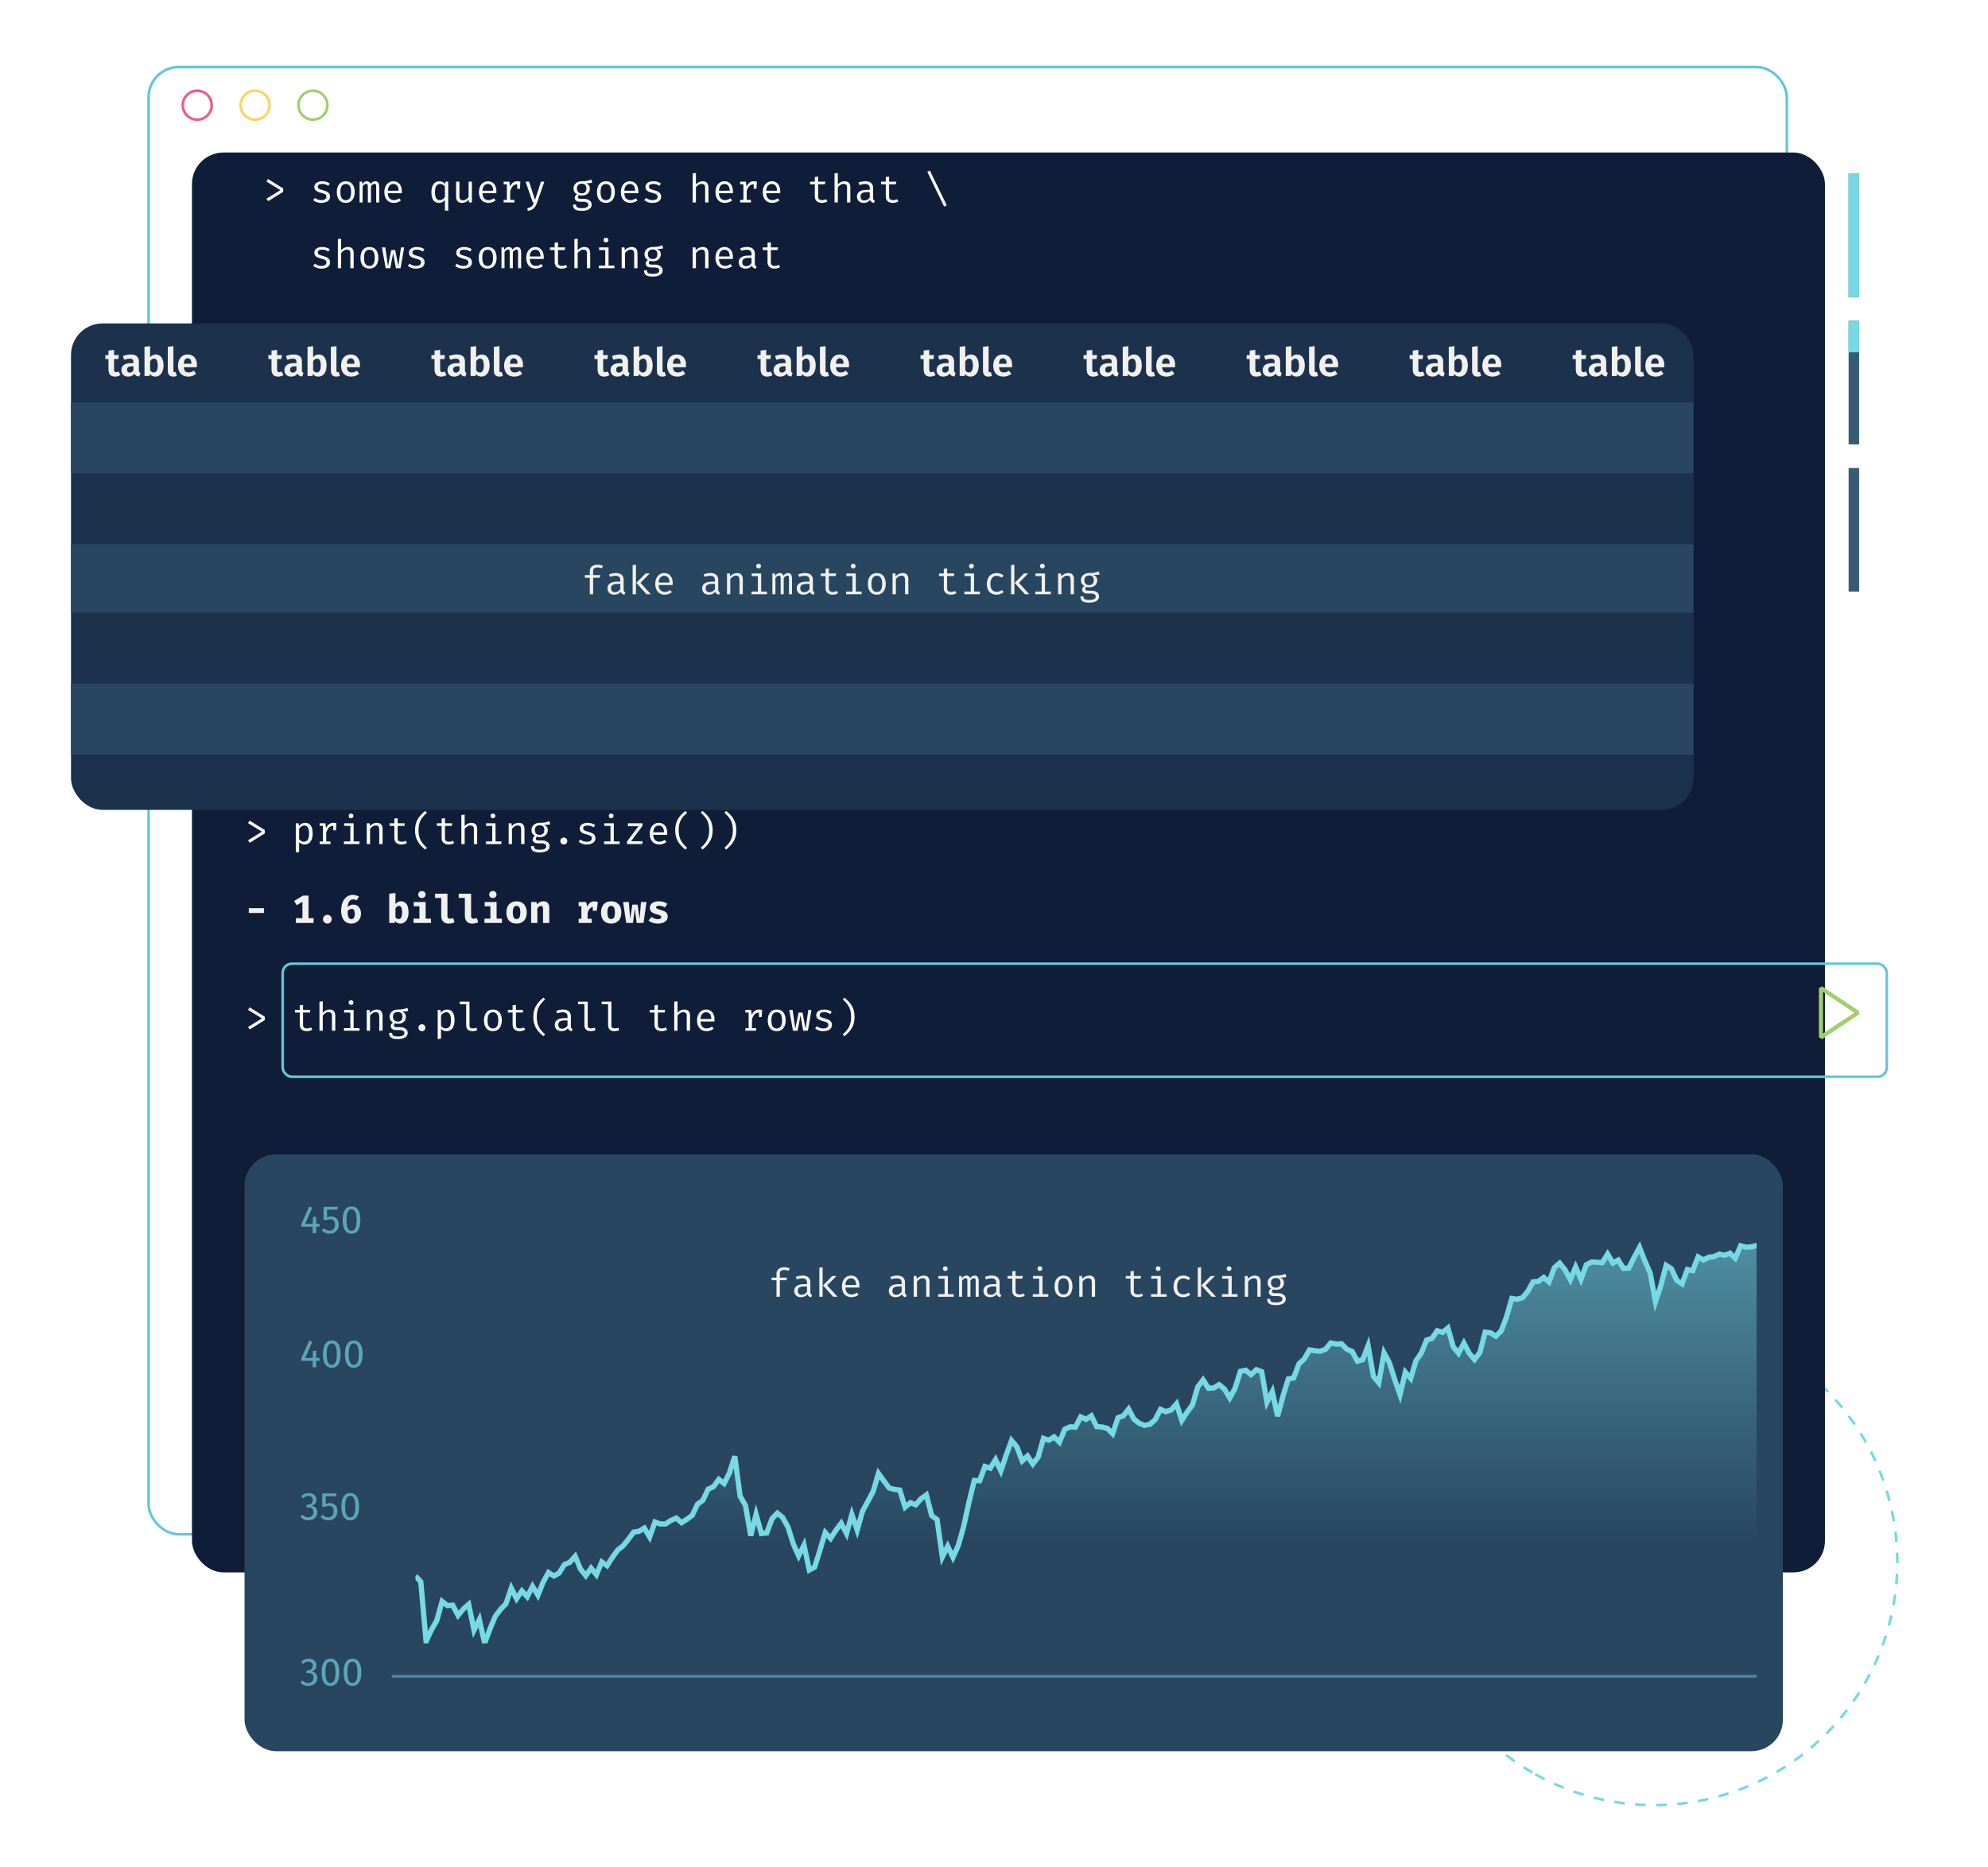 <svg width="756" height="710" viewBox="0 0 756 710" fill="none" xmlns="http://www.w3.org/2000/svg">
<g clip-path="url(#clip0)">
<rect x="56.5" y="25.5" width="623" height="558" rx="11.5" stroke="#65C6DA"/>
<circle cx="629" cy="594" r="92.5" transform="rotate(120 629 594)" stroke="#76D9E4" stroke-dasharray="4 4"/>
<g filter="url(#filter0_d)">
<rect x="73" y="54" width="621" height="540" rx="12" fill="#0F1D39"/>
</g>
<path d="M101.935 68.09L101.32 69.05L106.615 72.305L101.32 75.575L101.995 76.505L107.695 72.95V71.66L101.935 68.09ZM122.188 76.13C121.258 76.13 120.418 75.785 119.803 75.275L119.098 76.1C119.773 76.685 120.748 77.165 122.188 77.165C123.868 77.165 125.503 76.505 125.503 74.81C125.503 73.34 124.483 72.8 122.938 72.38C121.348 71.945 120.853 71.705 120.853 70.985C120.853 70.385 121.303 69.95 122.563 69.95C123.583 69.95 124.258 70.265 124.843 70.67L125.413 69.8C124.738 69.32 123.808 68.93 122.533 68.93C120.748 68.93 119.533 69.77 119.533 71.09C119.533 72.47 120.598 72.965 122.233 73.37C123.913 73.79 124.138 74.165 124.138 74.87C124.138 75.635 123.403 76.13 122.188 76.13ZM131.497 68.93C129.277 68.93 128.077 70.625 128.077 73.055C128.077 75.545 129.262 77.165 131.482 77.165C133.687 77.165 134.887 75.47 134.887 73.04C134.887 70.55 133.717 68.93 131.497 68.93ZM131.497 69.965C132.847 69.965 133.522 70.955 133.522 73.04C133.522 75.155 132.847 76.13 131.482 76.13C130.117 76.13 129.442 75.155 129.442 73.055C129.442 70.955 130.132 69.965 131.497 69.965ZM142.682 68.93C141.887 68.93 141.377 69.35 140.942 69.98C140.702 69.17 140.117 68.93 139.517 68.93C138.722 68.93 138.227 69.41 137.807 70.025L137.717 69.095H136.742V77H137.897V70.865C138.332 70.19 138.782 69.92 139.277 69.92C139.847 69.92 139.892 70.325 139.892 71.33V77H141.062V70.865C141.497 70.19 141.962 69.92 142.442 69.92C143.012 69.92 143.057 70.325 143.057 71.33V77H144.212V71.12C144.212 69.305 143.447 68.93 142.682 68.93ZM147.476 73.49H152.786C152.801 73.325 152.816 73.085 152.816 72.815C152.816 70.415 151.586 68.93 149.591 68.93C147.491 68.93 146.156 70.67 146.156 73.055C146.156 75.515 147.461 77.165 149.771 77.165C150.746 77.165 151.736 76.82 152.471 76.25L151.886 75.41C151.181 75.875 150.581 76.115 149.771 76.115C148.556 76.115 147.536 75.32 147.476 73.49ZM149.606 69.965C150.806 69.965 151.556 70.835 151.586 72.53H147.476C147.581 70.79 148.436 69.965 149.606 69.965ZM167.069 68.93C165.119 68.93 164.054 70.685 164.054 73.055C164.054 75.545 164.849 77.165 166.964 77.165C167.834 77.165 168.614 76.82 169.199 76.01V80.03L170.459 80.18V69.095H169.379L169.274 69.965C168.749 69.305 168.014 68.93 167.069 68.93ZM167.384 69.95C168.134 69.95 168.779 70.325 169.199 70.97V74.9C168.764 75.56 168.104 76.115 167.234 76.115C166.004 76.115 165.419 75.11 165.419 73.055C165.419 70.97 166.079 69.95 167.384 69.95ZM174.713 69.095H173.453V74.84C173.453 76.31 174.203 77.165 175.733 77.165C176.663 77.165 177.638 76.73 178.268 75.935L178.373 77H179.453V69.095H178.193V74.915C177.758 75.59 176.918 76.175 176.048 76.175C175.133 76.175 174.713 75.725 174.713 74.705V69.095ZM183.452 73.49H188.762C188.777 73.325 188.792 73.085 188.792 72.815C188.792 70.415 187.562 68.93 185.567 68.93C183.467 68.93 182.132 70.67 182.132 73.055C182.132 75.515 183.437 77.165 185.747 77.165C186.722 77.165 187.712 76.82 188.447 76.25L187.862 75.41C187.157 75.875 186.557 76.115 185.747 76.115C184.532 76.115 183.512 75.32 183.452 73.49ZM185.582 69.965C186.782 69.965 187.532 70.835 187.562 72.53H183.452C183.557 70.79 184.412 69.965 185.582 69.965ZM196.781 68.93C195.356 68.93 194.546 69.68 193.946 70.97L193.706 69.095H191.516V70.07H192.761V76.025H191.516V77H195.626V76.025H194.021V72.695C194.531 70.955 195.401 70.085 196.616 70.085H196.691V71.78H197.711L197.891 69.095C197.546 69.005 197.216 68.93 196.781 68.93ZM207.006 69.095H205.701L203.466 76.04L201.201 69.095H199.866L202.611 77H203.031C202.626 78.215 202.146 78.89 200.526 79.175L200.706 80.18C202.806 79.955 203.691 78.665 204.246 77.045L207.006 69.095ZM224.859 68.27C223.929 68.66 223.239 68.93 221.259 68.93C219.384 68.93 218.109 70.07 218.109 71.675C218.109 72.695 218.529 73.385 219.429 73.85C218.859 74.225 218.559 74.735 218.559 75.23C218.559 76.025 219.174 76.73 220.554 76.73H221.964C222.969 76.73 223.734 77.105 223.734 77.855C223.734 78.71 222.969 79.16 221.244 79.16C219.474 79.16 219.054 78.725 219.054 77.795H217.914C217.914 79.4 218.724 80.18 221.244 80.18C223.644 80.18 225.009 79.325 225.009 77.78C225.009 76.55 223.809 75.635 222.219 75.635H220.794C219.984 75.635 219.744 75.335 219.744 74.96C219.744 74.675 219.924 74.375 220.149 74.195C220.494 74.315 220.809 74.36 221.334 74.36C223.209 74.36 224.304 73.235 224.304 71.675C224.304 70.775 223.854 70.1 222.924 69.68C223.809 69.68 224.574 69.665 225.234 69.455L224.859 68.27ZM221.244 69.86C222.414 69.86 222.999 70.475 222.999 71.66C222.999 72.83 222.399 73.52 221.274 73.52C219.984 73.52 219.399 72.755 219.399 71.675C219.399 70.61 219.969 69.86 221.244 69.86ZM230.433 68.93C228.213 68.93 227.013 70.625 227.013 73.055C227.013 75.545 228.198 77.165 230.418 77.165C232.623 77.165 233.823 75.47 233.823 73.04C233.823 70.55 232.653 68.93 230.433 68.93ZM230.433 69.965C231.783 69.965 232.458 70.955 232.458 73.04C232.458 75.155 231.783 76.13 230.418 76.13C229.053 76.13 228.378 75.155 228.378 73.055C228.378 70.955 229.068 69.965 230.433 69.965ZM237.417 73.49H242.727C242.742 73.325 242.757 73.085 242.757 72.815C242.757 70.415 241.527 68.93 239.532 68.93C237.432 68.93 236.097 70.67 236.097 73.055C236.097 75.515 237.402 77.165 239.712 77.165C240.687 77.165 241.677 76.82 242.412 76.25L241.827 75.41C241.122 75.875 240.522 76.115 239.712 76.115C238.497 76.115 237.477 75.32 237.417 73.49ZM239.547 69.965C240.747 69.965 241.497 70.835 241.527 72.53H237.417C237.522 70.79 238.377 69.965 239.547 69.965ZM248.106 76.13C247.176 76.13 246.336 75.785 245.721 75.275L245.016 76.1C245.691 76.685 246.666 77.165 248.106 77.165C249.786 77.165 251.421 76.505 251.421 74.81C251.421 73.34 250.401 72.8 248.856 72.38C247.266 71.945 246.771 71.705 246.771 70.985C246.771 70.385 247.221 69.95 248.481 69.95C249.501 69.95 250.176 70.265 250.761 70.67L251.331 69.8C250.656 69.32 249.726 68.93 248.451 68.93C246.666 68.93 245.451 69.77 245.451 71.09C245.451 72.47 246.516 72.965 248.151 73.37C249.831 73.79 250.056 74.165 250.056 74.87C250.056 75.635 249.321 76.13 248.106 76.13ZM264.655 65.795L263.395 65.93V77H264.655V71.24C265.075 70.625 265.885 69.935 266.77 69.935C267.715 69.935 268.15 70.34 268.15 71.285V77H269.41V71.27C269.41 69.8 268.735 68.93 267.19 68.93C266.245 68.93 265.285 69.365 264.655 70.19V65.795ZM273.394 73.49H278.704C278.719 73.325 278.734 73.085 278.734 72.815C278.734 70.415 277.504 68.93 275.509 68.93C273.409 68.93 272.074 70.67 272.074 73.055C272.074 75.515 273.379 77.165 275.689 77.165C276.664 77.165 277.654 76.82 278.389 76.25L277.804 75.41C277.099 75.875 276.499 76.115 275.689 76.115C274.474 76.115 273.454 75.32 273.394 73.49ZM275.524 69.965C276.724 69.965 277.474 70.835 277.504 72.53H273.394C273.499 70.79 274.354 69.965 275.524 69.965ZM286.723 68.93C285.298 68.93 284.488 69.68 283.888 70.97L283.648 69.095H281.458V70.07H282.703V76.025H281.458V77H285.568V76.025H283.963V72.695C284.473 70.955 285.343 70.085 286.558 70.085H286.633V71.78H287.653L287.833 69.095C287.488 69.005 287.158 68.93 286.723 68.93ZM291.382 73.49H296.692C296.707 73.325 296.722 73.085 296.722 72.815C296.722 70.415 295.492 68.93 293.497 68.93C291.397 68.93 290.062 70.67 290.062 73.055C290.062 75.515 291.367 77.165 293.677 77.165C294.652 77.165 295.642 76.82 296.377 76.25L295.792 75.41C295.087 75.875 294.487 76.115 293.677 76.115C292.462 76.115 291.442 75.32 291.382 73.49ZM293.512 69.965C294.712 69.965 295.462 70.835 295.492 72.53H291.382C291.487 70.79 292.342 69.965 293.512 69.965ZM314.65 76.595L314.155 75.74C313.735 75.965 313.225 76.115 312.64 76.115C311.56 76.115 311.125 75.65 311.125 74.78V70.085H313.705L313.87 69.095H311.125V67.16L309.865 67.31V69.095H308.05V70.085H309.865V74.795C309.865 76.175 310.825 77.165 312.52 77.165C313.27 77.165 314.095 76.955 314.65 76.595ZM318.619 65.795L317.359 65.93V77H318.619V71.24C319.039 70.625 319.849 69.935 320.734 69.935C321.679 69.935 322.114 70.34 322.114 71.285V77H323.374V71.27C323.374 69.8 322.699 68.93 321.154 68.93C320.209 68.93 319.249 69.365 318.619 70.19V65.795ZM332.024 75.275V71.48C332.024 69.92 331.034 68.93 329.069 68.93C328.289 68.93 327.449 69.08 326.474 69.425L326.819 70.385C327.629 70.1 328.349 69.98 328.874 69.98C330.044 69.98 330.749 70.4 330.749 71.555V72.2H329.579C327.194 72.2 325.889 73.115 325.889 74.735C325.889 76.205 326.849 77.165 328.439 77.165C329.459 77.165 330.344 76.79 330.914 76.055C331.124 76.775 331.679 77.09 332.354 77.18L332.669 76.28C332.219 76.145 332.024 75.905 332.024 75.275ZM328.754 76.22C327.719 76.22 327.239 75.71 327.239 74.72C327.239 73.7 327.869 73.07 329.609 73.07H330.749V75.095C330.284 75.8 329.534 76.22 328.754 76.22ZM341.633 76.595L341.138 75.74C340.718 75.965 340.208 76.115 339.623 76.115C338.543 76.115 338.108 75.65 338.108 74.78V70.085H340.688L340.853 69.095H338.108V67.16L336.848 67.31V69.095H335.033V70.085H336.848V74.795C336.848 76.175 337.808 77.165 339.503 77.165C340.253 77.165 341.078 76.955 341.633 76.595ZM352.631 65.345L359.021 78.545L360.041 78.095L353.621 64.865L352.631 65.345ZM122.188 101.13C121.258 101.13 120.418 100.785 119.803 100.275L119.098 101.1C119.773 101.685 120.748 102.165 122.188 102.165C123.868 102.165 125.503 101.505 125.503 99.81C125.503 98.34 124.483 97.8 122.938 97.38C121.348 96.945 120.853 96.705 120.853 95.985C120.853 95.385 121.303 94.95 122.563 94.95C123.583 94.95 124.258 95.265 124.843 95.67L125.413 94.8C124.738 94.32 123.808 93.93 122.533 93.93C120.748 93.93 119.533 94.77 119.533 96.09C119.533 97.47 120.598 97.965 122.233 98.37C123.913 98.79 124.138 99.165 124.138 99.87C124.138 100.635 123.403 101.13 122.188 101.13ZM129.742 90.795L128.482 90.93V102H129.742V96.24C130.162 95.625 130.972 94.935 131.857 94.935C132.802 94.935 133.237 95.34 133.237 96.285V102H134.497V96.27C134.497 94.8 133.822 93.93 132.277 93.93C131.332 93.93 130.372 94.365 129.742 95.19V90.795ZM140.492 93.93C138.272 93.93 137.072 95.625 137.072 98.055C137.072 100.545 138.257 102.165 140.477 102.165C142.682 102.165 143.882 100.47 143.882 98.04C143.882 95.55 142.712 93.93 140.492 93.93ZM140.492 94.965C141.842 94.965 142.517 95.955 142.517 98.04C142.517 100.155 141.842 101.13 140.477 101.13C139.112 101.13 138.437 100.155 138.437 98.055C138.437 95.955 139.127 94.965 140.492 94.965ZM152.336 102L153.701 94.095H152.486L151.466 101.22L150.281 95.1H148.796L147.536 101.22L146.516 94.095H145.241L146.666 102H148.406L149.516 96.21L150.551 102H152.336ZM158.165 101.13C157.235 101.13 156.395 100.785 155.78 100.275L155.075 101.1C155.75 101.685 156.725 102.165 158.165 102.165C159.845 102.165 161.48 101.505 161.48 99.81C161.48 98.34 160.46 97.8 158.915 97.38C157.325 96.945 156.83 96.705 156.83 95.985C156.83 95.385 157.28 94.95 158.54 94.95C159.56 94.95 160.235 95.265 160.82 95.67L161.39 94.8C160.715 94.32 159.785 93.93 158.51 93.93C156.725 93.93 155.51 94.77 155.51 96.09C155.51 97.47 156.575 97.965 158.21 98.37C159.89 98.79 160.115 99.165 160.115 99.87C160.115 100.635 159.38 101.13 158.165 101.13ZM176.153 101.13C175.223 101.13 174.383 100.785 173.768 100.275L173.063 101.1C173.738 101.685 174.713 102.165 176.153 102.165C177.833 102.165 179.468 101.505 179.468 99.81C179.468 98.34 178.448 97.8 176.903 97.38C175.313 96.945 174.818 96.705 174.818 95.985C174.818 95.385 175.268 94.95 176.528 94.95C177.548 94.95 178.223 95.265 178.808 95.67L179.378 94.8C178.703 94.32 177.773 93.93 176.498 93.93C174.713 93.93 173.498 94.77 173.498 96.09C173.498 97.47 174.563 97.965 176.198 98.37C177.878 98.79 178.103 99.165 178.103 99.87C178.103 100.635 177.368 101.13 176.153 101.13ZM185.462 93.93C183.242 93.93 182.042 95.625 182.042 98.055C182.042 100.545 183.227 102.165 185.447 102.165C187.652 102.165 188.852 100.47 188.852 98.04C188.852 95.55 187.682 93.93 185.462 93.93ZM185.462 94.965C186.812 94.965 187.487 95.955 187.487 98.04C187.487 100.155 186.812 101.13 185.447 101.13C184.082 101.13 183.407 100.155 183.407 98.055C183.407 95.955 184.097 94.965 185.462 94.965ZM196.646 93.93C195.851 93.93 195.341 94.35 194.906 94.98C194.666 94.17 194.081 93.93 193.481 93.93C192.686 93.93 192.191 94.41 191.771 95.025L191.681 94.095H190.706V102H191.861V95.865C192.296 95.19 192.746 94.92 193.241 94.92C193.811 94.92 193.856 95.325 193.856 96.33V102H195.026V95.865C195.461 95.19 195.926 94.92 196.406 94.92C196.976 94.92 197.021 95.325 197.021 96.33V102H198.176V96.12C198.176 94.305 197.411 93.93 196.646 93.93ZM201.441 98.49H206.751C206.766 98.325 206.781 98.085 206.781 97.815C206.781 95.415 205.551 93.93 203.556 93.93C201.456 93.93 200.121 95.67 200.121 98.055C200.121 100.515 201.426 102.165 203.736 102.165C204.711 102.165 205.701 101.82 206.436 101.25L205.851 100.41C205.146 100.875 204.546 101.115 203.736 101.115C202.521 101.115 201.501 100.32 201.441 98.49ZM203.571 94.965C204.771 94.965 205.521 95.835 205.551 97.53H201.441C201.546 95.79 202.401 94.965 203.571 94.965ZM215.715 101.595L215.22 100.74C214.8 100.965 214.29 101.115 213.705 101.115C212.625 101.115 212.19 100.65 212.19 99.78V95.085H214.77L214.935 94.095H212.19V92.16L210.93 92.31V94.095H209.115V95.085H210.93V99.795C210.93 101.175 211.89 102.165 213.585 102.165C214.335 102.165 215.16 101.955 215.715 101.595ZM219.684 90.795L218.424 90.93V102H219.684V96.24C220.104 95.625 220.914 94.935 221.799 94.935C222.744 94.935 223.179 95.34 223.179 96.285V102H224.439V96.27C224.439 94.8 223.764 93.93 222.219 93.93C221.274 93.93 220.314 94.365 219.684 95.19V90.795ZM230.418 90.405C229.878 90.405 229.518 90.78 229.518 91.29C229.518 91.8 229.878 92.175 230.418 92.175C230.973 92.175 231.348 91.8 231.348 91.29C231.348 90.78 230.973 90.405 230.418 90.405ZM231.423 94.095H227.808V95.1H230.163V100.995H227.733V102H233.643V100.995H231.423V94.095ZM236.412 102H237.672V96.255C238.092 95.625 238.887 94.935 239.817 94.935C241.002 94.935 241.167 95.58 241.167 97.2V102H242.427V96.27C242.427 94.8 241.752 93.93 240.207 93.93C239.277 93.93 238.227 94.395 237.597 95.205L237.492 94.095H236.412V102ZM251.841 93.27C250.911 93.66 250.221 93.93 248.241 93.93C246.366 93.93 245.091 95.07 245.091 96.675C245.091 97.695 245.511 98.385 246.411 98.85C245.841 99.225 245.541 99.735 245.541 100.23C245.541 101.025 246.156 101.73 247.536 101.73H248.946C249.951 101.73 250.716 102.105 250.716 102.855C250.716 103.71 249.951 104.16 248.226 104.16C246.456 104.16 246.036 103.725 246.036 102.795H244.896C244.896 104.4 245.706 105.18 248.226 105.18C250.626 105.18 251.991 104.325 251.991 102.78C251.991 101.55 250.791 100.635 249.201 100.635H247.776C246.966 100.635 246.726 100.335 246.726 99.96C246.726 99.675 246.906 99.375 247.131 99.195C247.476 99.315 247.791 99.36 248.316 99.36C250.191 99.36 251.286 98.235 251.286 96.675C251.286 95.775 250.836 95.1 249.906 94.68C250.791 94.68 251.556 94.665 252.216 94.455L251.841 93.27ZM248.226 94.86C249.396 94.86 249.981 95.475 249.981 96.66C249.981 97.83 249.381 98.52 248.256 98.52C246.966 98.52 246.381 97.755 246.381 96.675C246.381 95.61 246.951 94.86 248.226 94.86ZM263.395 102H264.655V96.255C265.075 95.625 265.87 94.935 266.8 94.935C267.985 94.935 268.15 95.58 268.15 97.2V102H269.41V96.27C269.41 94.8 268.735 93.93 267.19 93.93C266.26 93.93 265.21 94.395 264.58 95.205L264.475 94.095H263.395V102ZM273.394 98.49H278.704C278.719 98.325 278.734 98.085 278.734 97.815C278.734 95.415 277.504 93.93 275.509 93.93C273.409 93.93 272.074 95.67 272.074 98.055C272.074 100.515 273.379 102.165 275.689 102.165C276.664 102.165 277.654 101.82 278.389 101.25L277.804 100.41C277.099 100.875 276.499 101.115 275.689 101.115C274.474 101.115 273.454 100.32 273.394 98.49ZM275.524 94.965C276.724 94.965 277.474 95.835 277.504 97.53H273.394C273.499 95.79 274.354 94.965 275.524 94.965ZM287.053 100.275V96.48C287.053 94.92 286.063 93.93 284.098 93.93C283.318 93.93 282.478 94.08 281.503 94.425L281.848 95.385C282.658 95.1 283.378 94.98 283.903 94.98C285.073 94.98 285.778 95.4 285.778 96.555V97.2H284.608C282.223 97.2 280.918 98.115 280.918 99.735C280.918 101.205 281.878 102.165 283.468 102.165C284.488 102.165 285.373 101.79 285.943 101.055C286.153 101.775 286.708 102.09 287.383 102.18L287.698 101.28C287.248 101.145 287.053 100.905 287.053 100.275ZM283.783 101.22C282.748 101.22 282.268 100.71 282.268 99.72C282.268 98.7 282.898 98.07 284.638 98.07H285.778V100.095C285.313 100.8 284.563 101.22 283.783 101.22ZM296.662 101.595L296.167 100.74C295.747 100.965 295.237 101.115 294.652 101.115C293.572 101.115 293.137 100.65 293.137 99.78V95.085H295.717L295.882 94.095H293.137V92.16L291.877 92.31V94.095H290.062V95.085H291.877V99.795C291.877 101.175 292.837 102.165 294.532 102.165C295.282 102.165 296.107 101.955 296.662 101.595Z" fill="#FCFCFA"/>
<path d="M94.935 312.09L94.32 313.05L99.615 316.305L94.32 319.575L94.995 320.505L100.695 316.95V315.66L94.935 312.09ZM116.028 312.93C115.083 312.93 114.243 313.395 113.673 314.205L113.568 313.095H112.488V324.18L113.748 324.03V320.265C114.288 320.865 114.978 321.165 115.848 321.165C117.903 321.165 118.893 319.44 118.893 317.04C118.893 314.565 118.128 312.93 116.028 312.93ZM115.728 313.95C116.973 313.95 117.528 314.985 117.528 317.04C117.528 319.14 116.868 320.115 115.563 320.115C114.813 320.115 114.168 319.74 113.748 319.125V315.21C114.183 314.58 114.858 313.95 115.728 313.95ZM126.822 312.93C125.397 312.93 124.587 313.68 123.987 314.97L123.747 313.095H121.557V314.07H122.802V320.025H121.557V321H125.667V320.025H124.062V316.695C124.572 314.955 125.442 314.085 126.657 314.085H126.732V315.78H127.752L127.932 313.095C127.587 313.005 127.257 312.93 126.822 312.93ZM133.477 309.405C132.937 309.405 132.577 309.78 132.577 310.29C132.577 310.8 132.937 311.175 133.477 311.175C134.032 311.175 134.407 310.8 134.407 310.29C134.407 309.78 134.032 309.405 133.477 309.405ZM134.482 313.095H130.867V314.1H133.222V319.995H130.792V321H136.702V319.995H134.482V313.095ZM139.471 321H140.731V315.255C141.151 314.625 141.946 313.935 142.876 313.935C144.061 313.935 144.226 314.58 144.226 316.2V321H145.486V315.27C145.486 313.8 144.811 312.93 143.266 312.93C142.336 312.93 141.286 313.395 140.656 314.205L140.551 313.095H139.471V321ZM154.75 320.595L154.255 319.74C153.835 319.965 153.325 320.115 152.74 320.115C151.66 320.115 151.225 319.65 151.225 318.78V314.085H153.805L153.97 313.095H151.225V311.16L149.965 311.31V313.095H148.15V314.085H149.965V318.795C149.965 320.175 150.925 321.165 152.62 321.165C153.37 321.165 154.195 320.955 154.75 320.595ZM159.154 315.75C159.154 312.6 160.189 311.01 162.349 309.09L161.704 308.4C159.259 310.395 157.834 312.33 157.834 315.75C157.834 319.17 159.259 321.105 161.704 323.1L162.349 322.41C160.219 320.505 159.154 318.885 159.154 315.75ZM172.738 320.595L172.243 319.74C171.823 319.965 171.313 320.115 170.728 320.115C169.648 320.115 169.213 319.65 169.213 318.78V314.085H171.793L171.958 313.095H169.213V311.16L167.953 311.31V313.095H166.138V314.085H167.953V318.795C167.953 320.175 168.913 321.165 170.608 321.165C171.358 321.165 172.183 320.955 172.738 320.595ZM176.707 309.795L175.447 309.93V321H176.707V315.24C177.127 314.625 177.937 313.935 178.822 313.935C179.767 313.935 180.202 314.34 180.202 315.285V321H181.462V315.27C181.462 313.8 180.787 312.93 179.242 312.93C178.297 312.93 177.337 313.365 176.707 314.19V309.795ZM187.441 309.405C186.901 309.405 186.541 309.78 186.541 310.29C186.541 310.8 186.901 311.175 187.441 311.175C187.996 311.175 188.371 310.8 188.371 310.29C188.371 309.78 187.996 309.405 187.441 309.405ZM188.446 313.095H184.831V314.1H187.186V319.995H184.756V321H190.666V319.995H188.446V313.095ZM193.436 321H194.696V315.255C195.116 314.625 195.911 313.935 196.841 313.935C198.026 313.935 198.191 314.58 198.191 316.2V321H199.451V315.27C199.451 313.8 198.776 312.93 197.231 312.93C196.301 312.93 195.251 313.395 194.621 314.205L194.516 313.095H193.436V321ZM208.865 312.27C207.935 312.66 207.245 312.93 205.265 312.93C203.39 312.93 202.115 314.07 202.115 315.675C202.115 316.695 202.535 317.385 203.435 317.85C202.865 318.225 202.565 318.735 202.565 319.23C202.565 320.025 203.18 320.73 204.56 320.73H205.97C206.975 320.73 207.74 321.105 207.74 321.855C207.74 322.71 206.975 323.16 205.25 323.16C203.48 323.16 203.06 322.725 203.06 321.795H201.92C201.92 323.4 202.73 324.18 205.25 324.18C207.65 324.18 209.015 323.325 209.015 321.78C209.015 320.55 207.815 319.635 206.225 319.635H204.8C203.99 319.635 203.75 319.335 203.75 318.96C203.75 318.675 203.93 318.375 204.155 318.195C204.5 318.315 204.815 318.36 205.34 318.36C207.215 318.36 208.31 317.235 208.31 315.675C208.31 314.775 207.86 314.1 206.93 313.68C207.815 313.68 208.58 313.665 209.24 313.455L208.865 312.27ZM205.25 313.86C206.42 313.86 207.005 314.475 207.005 315.66C207.005 316.83 206.405 317.52 205.28 317.52C203.99 317.52 203.405 316.755 203.405 315.675C203.405 314.61 203.975 313.86 205.25 313.86ZM213.089 319.845C213.089 320.595 213.659 321.165 214.409 321.165C215.174 321.165 215.729 320.595 215.729 319.845C215.729 319.11 215.174 318.525 214.409 318.525C213.659 318.525 213.089 319.11 213.089 319.845ZM223.118 320.13C222.188 320.13 221.348 319.785 220.733 319.275L220.028 320.1C220.703 320.685 221.678 321.165 223.118 321.165C224.798 321.165 226.433 320.505 226.433 318.81C226.433 317.34 225.413 316.8 223.868 316.38C222.278 315.945 221.783 315.705 221.783 314.985C221.783 314.385 222.233 313.95 223.493 313.95C224.513 313.95 225.188 314.265 225.773 314.67L226.343 313.8C225.668 313.32 224.738 312.93 223.463 312.93C221.678 312.93 220.463 313.77 220.463 315.09C220.463 316.47 221.528 316.965 223.163 317.37C224.843 317.79 225.068 318.165 225.068 318.87C225.068 319.635 224.333 320.13 223.118 320.13ZM232.412 309.405C231.872 309.405 231.512 309.78 231.512 310.29C231.512 310.8 231.872 311.175 232.412 311.175C232.967 311.175 233.342 310.8 233.342 310.29C233.342 309.78 232.967 309.405 232.412 309.405ZM233.417 313.095H229.802V314.1H232.157V319.995H229.727V321H235.637V319.995H233.417V313.095ZM239.981 319.92L244.331 314.085V313.095H238.781V314.205H242.816L238.436 320.04V321H244.226L244.376 319.92H239.981ZM248.405 317.49H253.715C253.73 317.325 253.745 317.085 253.745 316.815C253.745 314.415 252.515 312.93 250.52 312.93C248.42 312.93 247.085 314.67 247.085 317.055C247.085 319.515 248.39 321.165 250.7 321.165C251.675 321.165 252.665 320.82 253.4 320.25L252.815 319.41C252.11 319.875 251.51 320.115 250.7 320.115C249.485 320.115 248.465 319.32 248.405 317.49ZM250.535 313.965C251.735 313.965 252.485 314.835 252.515 316.53H248.405C248.51 314.79 249.365 313.965 250.535 313.965ZM258.09 315.75C258.09 312.6 259.125 311.01 261.285 309.09L260.64 308.4C258.195 310.395 256.77 312.33 256.77 315.75C256.77 319.17 258.195 321.105 260.64 323.1L261.285 322.41C259.155 320.505 258.09 318.885 258.09 315.75ZM269.694 315.75C269.694 318.885 268.629 320.505 266.499 322.41L267.144 323.1C269.589 321.105 271.014 319.17 271.014 315.75C271.014 312.33 269.589 310.395 267.144 308.4L266.499 309.09C268.659 311.01 269.694 312.6 269.694 315.75ZM278.688 315.75C278.688 318.885 277.623 320.505 275.493 322.41L276.138 323.1C278.583 321.105 280.008 319.17 280.008 315.75C280.008 312.33 278.583 310.395 276.138 308.4L275.493 309.09C277.653 311.01 278.688 312.6 278.688 315.75Z" fill="#FCFCFA"/>
<path d="M94.62 347.22H100.38V345.39H94.62V347.22ZM117.318 349.2V340.605H115.218L111.858 342.645L112.863 344.28L115.008 342.93V349.2H112.503V351H119.253V349.2H117.318ZM122.817 349.575C122.817 350.49 123.552 351.255 124.482 351.255C125.412 351.255 126.147 350.49 126.147 349.575C126.147 348.675 125.412 347.91 124.482 347.91C123.552 347.91 122.817 348.675 122.817 349.575ZM134.377 344.025C133.642 344.025 132.817 344.34 132.202 344.97C132.307 343.065 133.147 342.03 134.272 342.03C134.722 342.03 135.187 342.165 135.592 342.45L136.492 341.01C135.907 340.605 135.142 340.335 134.242 340.335C131.422 340.335 129.727 342.795 129.727 346.305C129.727 348.975 130.837 351.255 133.597 351.255C135.862 351.255 137.287 349.56 137.287 347.475C137.287 345.27 135.997 344.025 134.377 344.025ZM133.627 349.56C132.577 349.56 132.217 348.54 132.202 346.455C132.637 345.96 133.207 345.66 133.762 345.66C134.497 345.66 134.917 346.185 134.917 347.61C134.917 348.69 134.527 349.56 133.627 349.56ZM150.385 343.845V339.615L148.015 339.87V351H150.115L150.205 350.28C150.67 350.91 151.375 351.255 152.17 351.255C154.24 351.255 155.365 349.455 155.365 346.995C155.365 344.4 154.465 342.765 152.425 342.765C151.615 342.765 150.88 343.185 150.385 343.845ZM151.555 349.53C151.045 349.53 150.685 349.275 150.385 348.81V345.45C150.73 344.865 151.135 344.52 151.675 344.52C152.425 344.52 152.92 345.045 152.92 347.025C152.92 348.825 152.395 349.53 151.555 349.53ZM160.444 338.865C159.619 338.865 159.034 339.45 159.034 340.2C159.034 340.965 159.619 341.535 160.444 341.535C161.269 341.535 161.839 340.965 161.839 340.2C161.839 339.45 161.269 338.865 160.444 338.865ZM161.869 343.035H157.324V344.655H159.499V349.38H157.249V351H163.909V349.38H161.869V343.035ZM170.158 339.87H165.448V341.49H167.788V348.195C167.788 350.07 168.658 351.255 170.578 351.255C171.598 351.255 172.348 351.015 172.873 350.73L172.318 349.14C171.988 349.275 171.598 349.38 171.178 349.38C170.548 349.38 170.158 349.14 170.158 348.495V339.87ZM179.152 339.87H174.442V341.49H176.782V348.195C176.782 350.07 177.652 351.255 179.572 351.255C180.592 351.255 181.342 351.015 181.867 350.73L181.312 349.14C180.982 349.275 180.592 349.38 180.172 349.38C179.542 349.38 179.152 349.14 179.152 348.495V339.87ZM187.426 338.865C186.601 338.865 186.016 339.45 186.016 340.2C186.016 340.965 186.601 341.535 187.426 341.535C188.251 341.535 188.821 340.965 188.821 340.2C188.821 339.45 188.251 338.865 187.426 338.865ZM188.851 343.035H184.306V344.655H186.481V349.38H184.231V351H190.891V349.38H188.851V343.035ZM196.436 342.765C193.991 342.765 192.566 344.475 192.566 347.01C192.566 349.695 193.991 351.255 196.436 351.255C198.881 351.255 200.306 349.665 200.306 346.995C200.306 344.445 198.896 342.765 196.436 342.765ZM196.436 344.52C197.411 344.52 197.861 345.27 197.861 346.995C197.861 348.78 197.411 349.515 196.436 349.515C195.461 349.515 195.011 348.78 195.011 347.01C195.011 345.27 195.461 344.52 196.436 344.52ZM201.98 351H204.35V345.435C204.8 344.865 205.235 344.52 205.745 344.52C206.33 344.52 206.51 344.85 206.51 345.84V351H208.88V345.15C208.88 343.635 208.055 342.765 206.69 342.765C205.67 342.765 204.92 343.155 204.215 343.95L204.05 343.035H201.98V351ZM226.043 342.795C224.768 342.795 223.898 343.455 223.328 344.82L222.908 343.035H220.043V344.61H221.093V349.41H220.043V351H225.038V349.41H223.463V347.13C223.838 345.945 224.528 345.06 225.428 344.895V346.365H226.928L227.363 343.035C226.988 342.885 226.583 342.795 226.043 342.795ZM232.412 342.765C229.967 342.765 228.542 344.475 228.542 347.01C228.542 349.695 229.967 351.255 232.412 351.255C234.857 351.255 236.282 349.665 236.282 346.995C236.282 344.445 234.872 342.765 232.412 342.765ZM232.412 344.52C233.387 344.52 233.837 345.27 233.837 346.995C233.837 348.78 233.387 349.515 232.412 349.515C231.437 349.515 230.987 348.78 230.987 347.01C230.987 345.27 231.437 344.52 232.412 344.52ZM244.721 351L245.861 343.035H243.761L243.221 349.515L242.486 344.04H240.476L239.651 349.515L239.126 343.035H236.951L238.136 351H240.701L241.421 345.645L242.111 351H244.721ZM250.145 349.56C249.215 349.56 248.42 349.2 247.805 348.72L246.62 350.055C247.43 350.775 248.615 351.255 250.16 351.255C252.185 351.255 253.925 350.37 253.925 348.615C253.925 347.055 252.92 346.53 251.375 346.095C249.815 345.66 249.5 345.48 249.5 345.075C249.5 344.655 249.86 344.46 250.64 344.46C251.405 344.46 252.185 344.73 252.845 345.135L253.79 343.74C253.01 343.17 251.99 342.765 250.565 342.765C248.33 342.765 247.115 343.815 247.115 345.24C247.115 346.65 248.12 347.28 249.575 347.67C251.165 348.105 251.465 348.3 251.465 348.81C251.465 349.32 250.94 349.56 250.145 349.56Z" fill="#F0F0EE"/>
<g filter="url(#filter1_d)">
<rect x="93" y="435" width="585" height="227" rx="12" fill="#284660"/>
</g>
<circle cx="75" cy="40" r="5.5" stroke="#F05D84"/>
<circle cx="97" cy="40" r="5.5" stroke="#FCD65B"/>
<circle cx="119" cy="40" r="5.5" stroke="#A1CF6F"/>
<path d="M692.9 375.125L691.7 375.775V394.525L692.9 395.175L706.975 385.8V384.5L692.9 375.125ZM693.25 393.05V377.225L705.125 385.15L693.25 393.05Z" fill="#A1CF6F"/>
<path d="M94.935 383.09L94.32 384.05L99.615 387.305L94.32 390.575L94.995 391.505L100.695 387.95V386.66L94.935 383.09ZM118.773 391.595L118.278 390.74C117.858 390.965 117.348 391.115 116.763 391.115C115.683 391.115 115.248 390.65 115.248 389.78V385.085H117.828L117.993 384.095H115.248V382.16L113.988 382.31V384.095H112.173V385.085H113.988V389.795C113.988 391.175 114.948 392.165 116.643 392.165C117.393 392.165 118.218 391.955 118.773 391.595ZM122.742 380.795L121.482 380.93V392H122.742V386.24C123.162 385.625 123.972 384.935 124.857 384.935C125.802 384.935 126.237 385.34 126.237 386.285V392H127.497V386.27C127.497 384.8 126.822 383.93 125.277 383.93C124.332 383.93 123.372 384.365 122.742 385.19V380.795ZM133.477 380.405C132.937 380.405 132.577 380.78 132.577 381.29C132.577 381.8 132.937 382.175 133.477 382.175C134.032 382.175 134.407 381.8 134.407 381.29C134.407 380.78 134.032 380.405 133.477 380.405ZM134.482 384.095H130.867V385.1H133.222V390.995H130.792V392H136.702V390.995H134.482V384.095ZM139.471 392H140.731V386.255C141.151 385.625 141.946 384.935 142.876 384.935C144.061 384.935 144.226 385.58 144.226 387.2V392H145.486V386.27C145.486 384.8 144.811 383.93 143.266 383.93C142.336 383.93 141.286 384.395 140.656 385.205L140.551 384.095H139.471V392ZM154.9 383.27C153.97 383.66 153.28 383.93 151.3 383.93C149.425 383.93 148.15 385.07 148.15 386.675C148.15 387.695 148.57 388.385 149.47 388.85C148.9 389.225 148.6 389.735 148.6 390.23C148.6 391.025 149.215 391.73 150.595 391.73H152.005C153.01 391.73 153.775 392.105 153.775 392.855C153.775 393.71 153.01 394.16 151.285 394.16C149.515 394.16 149.095 393.725 149.095 392.795H147.955C147.955 394.4 148.765 395.18 151.285 395.18C153.685 395.18 155.05 394.325 155.05 392.78C155.05 391.55 153.85 390.635 152.26 390.635H150.835C150.025 390.635 149.785 390.335 149.785 389.96C149.785 389.675 149.965 389.375 150.19 389.195C150.535 389.315 150.85 389.36 151.375 389.36C153.25 389.36 154.345 388.235 154.345 386.675C154.345 385.775 153.895 385.1 152.965 384.68C153.85 384.68 154.615 384.665 155.275 384.455L154.9 383.27ZM151.285 384.86C152.455 384.86 153.04 385.475 153.04 386.66C153.04 387.83 152.44 388.52 151.315 388.52C150.025 388.52 149.44 387.755 149.44 386.675C149.44 385.61 150.01 384.86 151.285 384.86ZM159.124 390.845C159.124 391.595 159.694 392.165 160.444 392.165C161.209 392.165 161.764 391.595 161.764 390.845C161.764 390.11 161.209 389.525 160.444 389.525C159.694 389.525 159.124 390.11 159.124 390.845ZM169.993 383.93C169.048 383.93 168.208 384.395 167.638 385.205L167.533 384.095H166.453V395.18L167.713 395.03V391.265C168.253 391.865 168.943 392.165 169.813 392.165C171.868 392.165 172.858 390.44 172.858 388.04C172.858 385.565 172.093 383.93 169.993 383.93ZM169.693 384.95C170.938 384.95 171.493 385.985 171.493 388.04C171.493 390.14 170.833 391.115 169.528 391.115C168.778 391.115 168.133 390.74 167.713 390.125V386.21C168.148 385.58 168.823 384.95 169.693 384.95ZM178.537 380.915H174.847V381.92H177.277V389.99C177.277 391.355 178.222 392.165 179.617 392.165C180.427 392.165 181.072 391.985 181.492 391.76L181.162 390.845C180.727 391.01 180.307 391.115 179.842 391.115C179.077 391.115 178.537 390.83 178.537 390.05V380.915ZM187.456 383.93C185.236 383.93 184.036 385.625 184.036 388.055C184.036 390.545 185.221 392.165 187.441 392.165C189.646 392.165 190.846 390.47 190.846 388.04C190.846 385.55 189.676 383.93 187.456 383.93ZM187.456 384.965C188.806 384.965 189.481 385.955 189.481 388.04C189.481 390.155 188.806 391.13 187.441 391.13C186.076 391.13 185.401 390.155 185.401 388.055C185.401 385.955 186.091 384.965 187.456 384.965ZM199.721 391.595L199.226 390.74C198.806 390.965 198.296 391.115 197.711 391.115C196.631 391.115 196.196 390.65 196.196 389.78V385.085H198.776L198.941 384.095H196.196V382.16L194.936 382.31V384.095H193.121V385.085H194.936V389.795C194.936 391.175 195.896 392.165 197.591 392.165C198.341 392.165 199.166 391.955 199.721 391.595ZM204.125 386.75C204.125 383.6 205.16 382.01 207.32 380.09L206.675 379.4C204.23 381.395 202.805 383.33 202.805 386.75C202.805 390.17 204.23 392.105 206.675 394.1L207.32 393.41C205.19 391.505 204.125 389.885 204.125 386.75ZM217.094 390.275V386.48C217.094 384.92 216.104 383.93 214.139 383.93C213.359 383.93 212.519 384.08 211.544 384.425L211.889 385.385C212.699 385.1 213.419 384.98 213.944 384.98C215.114 384.98 215.819 385.4 215.819 386.555V387.2H214.649C212.264 387.2 210.959 388.115 210.959 389.735C210.959 391.205 211.919 392.165 213.509 392.165C214.529 392.165 215.414 391.79 215.984 391.055C216.194 391.775 216.749 392.09 217.424 392.18L217.739 391.28C217.289 391.145 217.094 390.905 217.094 390.275ZM213.824 391.22C212.789 391.22 212.309 390.71 212.309 389.72C212.309 388.7 212.939 388.07 214.679 388.07H215.819V390.095C215.354 390.8 214.604 391.22 213.824 391.22ZM223.508 380.915H219.818V381.92H222.248V389.99C222.248 391.355 223.193 392.165 224.588 392.165C225.398 392.165 226.043 391.985 226.463 391.76L226.133 390.845C225.698 391.01 225.278 391.115 224.813 391.115C224.048 391.115 223.508 390.83 223.508 390.05V380.915ZM232.502 380.915H228.812V381.92H231.242V389.99C231.242 391.355 232.187 392.165 233.582 392.165C234.392 392.165 235.037 391.985 235.457 391.76L235.127 390.845C234.692 391.01 234.272 391.115 233.807 391.115C233.042 391.115 232.502 390.83 232.502 390.05V380.915ZM253.685 391.595L253.19 390.74C252.77 390.965 252.26 391.115 251.675 391.115C250.595 391.115 250.16 390.65 250.16 389.78V385.085H252.74L252.905 384.095H250.16V382.16L248.9 382.31V384.095H247.085V385.085H248.9V389.795C248.9 391.175 249.86 392.165 251.555 392.165C252.305 392.165 253.13 391.955 253.685 391.595ZM257.655 380.795L256.395 380.93V392H257.655V386.24C258.075 385.625 258.885 384.935 259.77 384.935C260.715 384.935 261.15 385.34 261.15 386.285V392H262.41V386.27C262.41 384.8 261.735 383.93 260.19 383.93C259.245 383.93 258.285 384.365 257.655 385.19V380.795ZM266.394 388.49H271.704C271.719 388.325 271.734 388.085 271.734 387.815C271.734 385.415 270.504 383.93 268.509 383.93C266.409 383.93 265.074 385.67 265.074 388.055C265.074 390.515 266.379 392.165 268.689 392.165C269.664 392.165 270.654 391.82 271.389 391.25L270.804 390.41C270.099 390.875 269.499 391.115 268.689 391.115C267.474 391.115 266.454 390.32 266.394 388.49ZM268.524 384.965C269.724 384.965 270.474 385.835 270.504 387.53H266.394C266.499 385.79 267.354 384.965 268.524 384.965ZM288.717 383.93C287.292 383.93 286.482 384.68 285.882 385.97L285.642 384.095H283.452V385.07H284.697V391.025H283.452V392H287.562V391.025H285.957V387.695C286.467 385.955 287.337 385.085 288.552 385.085H288.627V386.78H289.647L289.827 384.095C289.482 384.005 289.152 383.93 288.717 383.93ZM295.386 383.93C293.166 383.93 291.966 385.625 291.966 388.055C291.966 390.545 293.151 392.165 295.371 392.165C297.576 392.165 298.776 390.47 298.776 388.04C298.776 385.55 297.606 383.93 295.386 383.93ZM295.386 384.965C296.736 384.965 297.411 385.955 297.411 388.04C297.411 390.155 296.736 391.13 295.371 391.13C294.006 391.13 293.331 390.155 293.331 388.055C293.331 385.955 294.021 384.965 295.386 384.965ZM307.23 392L308.595 384.095H307.38L306.36 391.22L305.175 385.1H303.69L302.43 391.22L301.41 384.095H300.135L301.56 392H303.3L304.41 386.21L305.445 392H307.23ZM313.059 391.13C312.129 391.13 311.289 390.785 310.674 390.275L309.969 391.1C310.644 391.685 311.619 392.165 313.059 392.165C314.739 392.165 316.374 391.505 316.374 389.81C316.374 388.34 315.354 387.8 313.809 387.38C312.219 386.945 311.724 386.705 311.724 385.985C311.724 385.385 312.174 384.95 313.434 384.95C314.454 384.95 315.129 385.265 315.714 385.67L316.284 384.8C315.609 384.32 314.679 383.93 313.404 383.93C311.619 383.93 310.404 384.77 310.404 386.09C310.404 387.47 311.469 387.965 313.104 388.37C314.784 388.79 315.009 389.165 315.009 389.87C315.009 390.635 314.274 391.13 313.059 391.13ZM323.659 386.75C323.659 389.885 322.594 391.505 320.464 393.41L321.109 394.1C323.554 392.105 324.979 390.17 324.979 386.75C324.979 383.33 323.554 381.395 321.109 379.4L320.464 380.09C322.624 382.01 323.659 383.6 323.659 386.75Z" fill="#FCFCFA"/>
<rect x="107.5" y="366.5" width="610" height="43" rx="3.5" stroke="#65C6DA"/>
<g filter="url(#filter2_d)">
<rect x="27" y="119" width="617" height="185" rx="12" fill="#1B314C"/>
</g>
<path d="M45.07 141.26C44.74 141.455 44.455 141.545 44.17 141.545C43.63 141.545 43.375 141.245 43.375 140.465V136.55H44.995L45.205 135.05H43.375V133.055L41.245 133.31V135.05H40.06V136.55H41.245V140.51C41.245 142.28 42.085 143.225 43.735 143.24C44.44 143.24 45.22 143.03 45.805 142.625L45.07 141.26ZM52.823 140.795V137.585C52.823 135.785 51.878 134.81 49.673 134.81C48.773 134.81 47.723 135.005 46.733 135.395L47.213 136.82C48.023 136.55 48.788 136.4 49.313 136.4C50.318 136.4 50.738 136.715 50.738 137.705V138.095H49.823C47.468 138.095 46.163 139.04 46.163 140.78C46.163 142.22 47.153 143.24 48.743 143.24C49.688 143.24 50.558 142.91 51.128 142.055C51.458 142.835 52.058 143.12 52.958 143.21L53.408 141.8C53.018 141.665 52.823 141.44 52.823 140.795ZM49.328 141.71C48.668 141.71 48.308 141.305 48.308 140.6C48.308 139.73 48.878 139.31 50.033 139.31H50.738V140.825C50.408 141.395 49.943 141.71 49.328 141.71ZM59.211 134.81C58.356 134.81 57.576 135.23 57.081 135.905V131.645L54.951 131.885V143H56.841L56.961 142.22C57.456 142.85 58.161 143.24 59.046 143.24C61.011 143.24 62.196 141.485 62.196 139.025C62.196 136.37 61.131 134.81 59.211 134.81ZM58.461 141.665C57.891 141.665 57.411 141.35 57.081 140.825V137.405C57.441 136.805 57.921 136.385 58.551 136.385C59.391 136.385 59.976 136.955 59.976 139.025C59.976 140.96 59.346 141.665 58.461 141.665ZM65.867 143.24C66.407 143.24 66.887 143.12 67.232 142.97L66.797 141.455C66.677 141.515 66.542 141.545 66.377 141.545C66.077 141.545 65.942 141.365 65.942 141.02V131.645L63.812 131.885V141.08C63.812 142.46 64.577 143.24 65.867 143.24ZM74.899 138.845C74.899 136.31 73.564 134.81 71.314 134.81C68.989 134.81 67.699 136.67 67.699 139.07C67.699 141.56 69.034 143.24 71.584 143.24C72.829 143.24 73.819 142.79 74.599 142.16L73.714 140.96C73.024 141.44 72.454 141.65 71.779 141.65C70.759 141.65 70.039 141.2 69.889 139.67H74.854C74.869 139.445 74.899 139.115 74.899 138.845ZM72.784 138.335H69.889C70.009 136.82 70.519 136.265 71.359 136.265C72.379 136.265 72.784 137.045 72.784 138.245V138.335Z" fill="#F0F0EE"/>
<path d="M107.07 141.26C106.74 141.455 106.455 141.545 106.17 141.545C105.63 141.545 105.375 141.245 105.375 140.465V136.55H106.995L107.205 135.05H105.375V133.055L103.245 133.31V135.05H102.06V136.55H103.245V140.51C103.245 142.28 104.085 143.225 105.735 143.24C106.44 143.24 107.22 143.03 107.805 142.625L107.07 141.26ZM114.823 140.795V137.585C114.823 135.785 113.878 134.81 111.673 134.81C110.773 134.81 109.723 135.005 108.733 135.395L109.213 136.82C110.023 136.55 110.788 136.4 111.313 136.4C112.318 136.4 112.738 136.715 112.738 137.705V138.095H111.823C109.468 138.095 108.163 139.04 108.163 140.78C108.163 142.22 109.153 143.24 110.743 143.24C111.688 143.24 112.558 142.91 113.128 142.055C113.458 142.835 114.058 143.12 114.958 143.21L115.408 141.8C115.018 141.665 114.823 141.44 114.823 140.795ZM111.328 141.71C110.668 141.71 110.308 141.305 110.308 140.6C110.308 139.73 110.878 139.31 112.033 139.31H112.738V140.825C112.408 141.395 111.943 141.71 111.328 141.71ZM121.211 134.81C120.356 134.81 119.576 135.23 119.081 135.905V131.645L116.951 131.885V143H118.841L118.961 142.22C119.456 142.85 120.161 143.24 121.046 143.24C123.011 143.24 124.196 141.485 124.196 139.025C124.196 136.37 123.131 134.81 121.211 134.81ZM120.461 141.665C119.891 141.665 119.411 141.35 119.081 140.825V137.405C119.441 136.805 119.921 136.385 120.551 136.385C121.391 136.385 121.976 136.955 121.976 139.025C121.976 140.96 121.346 141.665 120.461 141.665ZM127.867 143.24C128.407 143.24 128.887 143.12 129.232 142.97L128.797 141.455C128.677 141.515 128.542 141.545 128.377 141.545C128.077 141.545 127.942 141.365 127.942 141.02V131.645L125.812 131.885V141.08C125.812 142.46 126.577 143.24 127.867 143.24ZM136.899 138.845C136.899 136.31 135.564 134.81 133.314 134.81C130.989 134.81 129.699 136.67 129.699 139.07C129.699 141.56 131.034 143.24 133.584 143.24C134.829 143.24 135.819 142.79 136.599 142.16L135.714 140.96C135.024 141.44 134.454 141.65 133.779 141.65C132.759 141.65 132.039 141.2 131.889 139.67H136.854C136.869 139.445 136.899 139.115 136.899 138.845ZM134.784 138.335H131.889C132.009 136.82 132.519 136.265 133.359 136.265C134.379 136.265 134.784 137.045 134.784 138.245V138.335Z" fill="#F0F0EE"/>
<path d="M117.375 630.815C116.295 630.815 115.365 631.205 114.51 632L115.23 632.825C115.905 632.195 116.505 631.925 117.3 631.925C118.305 631.925 118.965 632.51 118.965 633.455C118.965 634.625 118.14 635.225 117.15 635.225H116.64L116.475 636.29H117.225C118.44 636.29 119.22 636.71 119.22 638.09C119.22 639.275 118.455 640.055 117.195 640.055C116.385 640.055 115.71 639.755 115.05 639.065L114.225 639.83C114.99 640.745 116.04 641.18 117.24 641.18C119.325 641.18 120.66 639.86 120.66 638.105C120.66 636.59 119.655 635.795 118.395 635.675C119.52 635.405 120.345 634.64 120.345 633.365C120.345 632.015 119.295 630.815 117.375 630.815ZM125.67 630.815C123.42 630.815 122.31 632.66 122.31 635.99C122.31 639.32 123.42 641.18 125.67 641.18C127.92 641.18 129.03 639.32 129.03 635.99C129.03 632.675 127.92 630.815 125.67 630.815ZM125.67 631.91C126.915 631.91 127.59 633.05 127.59 635.99C127.59 638.945 126.915 640.085 125.67 640.085C124.41 640.085 123.75 638.945 123.75 635.99C123.75 633.05 124.41 631.91 125.67 631.91ZM134.035 630.815C131.785 630.815 130.675 632.66 130.675 635.99C130.675 639.32 131.785 641.18 134.035 641.18C136.285 641.18 137.395 639.32 137.395 635.99C137.395 632.675 136.285 630.815 134.035 630.815ZM134.035 631.91C135.28 631.91 135.955 633.05 135.955 635.99C135.955 638.945 135.28 640.085 134.035 640.085C132.775 640.085 132.115 638.945 132.115 635.99C132.115 633.05 132.775 631.91 134.035 631.91Z" fill="#5BA5B6"/>
<path d="M117.375 567.815C116.295 567.815 115.365 568.205 114.51 569L115.23 569.825C115.905 569.195 116.505 568.925 117.3 568.925C118.305 568.925 118.965 569.51 118.965 570.455C118.965 571.625 118.14 572.225 117.15 572.225H116.64L116.475 573.29H117.225C118.44 573.29 119.22 573.71 119.22 575.09C119.22 576.275 118.455 577.055 117.195 577.055C116.385 577.055 115.71 576.755 115.05 576.065L114.225 576.83C114.99 577.745 116.04 578.18 117.24 578.18C119.325 578.18 120.66 576.86 120.66 575.105C120.66 573.59 119.655 572.795 118.395 572.675C119.52 572.405 120.345 571.64 120.345 570.365C120.345 569.015 119.295 567.815 117.375 567.815ZM127.98 567.965H122.55V573.02H123.63C124.11 572.795 124.515 572.675 125.055 572.675C126.09 572.675 126.885 573.215 126.885 574.76C126.885 576.23 126.09 577.055 124.83 577.055C123.96 577.055 123.315 576.74 122.715 576.095L121.875 576.905C122.655 577.7 123.57 578.18 124.845 578.18C126.93 578.18 128.325 576.785 128.325 574.79C128.325 572.795 127.17 571.61 125.475 571.61C124.935 571.61 124.395 571.73 123.87 572V569.045H127.785L127.98 567.965ZM133.185 567.815C130.935 567.815 129.825 569.66 129.825 572.99C129.825 576.32 130.935 578.18 133.185 578.18C135.435 578.18 136.545 576.32 136.545 572.99C136.545 569.675 135.435 567.815 133.185 567.815ZM133.185 568.91C134.43 568.91 135.105 570.05 135.105 572.99C135.105 575.945 134.43 577.085 133.185 577.085C131.925 577.085 131.265 575.945 131.265 572.99C131.265 570.05 131.925 568.91 133.185 568.91Z" fill="#5BA5B6"/>
<path d="M121.53 516.43H120.225V513.73H119.025L118.905 516.43H116.055L118.77 510.295L117.615 509.815L114.6 516.535V517.525H118.89V520H120.225V517.525H121.53V516.43ZM126.168 509.815C123.918 509.815 122.808 511.66 122.808 514.99C122.808 518.32 123.918 520.18 126.168 520.18C128.418 520.18 129.528 518.32 129.528 514.99C129.528 511.675 128.418 509.815 126.168 509.815ZM126.168 510.91C127.413 510.91 128.088 512.05 128.088 514.99C128.088 517.945 127.413 519.085 126.168 519.085C124.908 519.085 124.248 517.945 124.248 514.99C124.248 512.05 124.908 510.91 126.168 510.91ZM134.533 509.815C132.283 509.815 131.173 511.66 131.173 514.99C131.173 518.32 132.283 520.18 134.533 520.18C136.783 520.18 137.893 518.32 137.893 514.99C137.893 511.675 136.783 509.815 134.533 509.815ZM134.533 510.91C135.778 510.91 136.453 512.05 136.453 514.99C136.453 517.945 135.778 519.085 134.533 519.085C133.273 519.085 132.613 517.945 132.613 514.99C132.613 512.05 133.273 510.91 134.533 510.91Z" fill="#5BA5B6"/>
<path d="M121.53 465.43H120.225V462.73H119.025L118.905 465.43H116.055L118.77 459.295L117.615 458.815L114.6 465.535V466.525H118.89V469H120.225V466.525H121.53V465.43ZM128.478 458.965H123.048V464.02H124.128C124.608 463.795 125.013 463.675 125.553 463.675C126.588 463.675 127.383 464.215 127.383 465.76C127.383 467.23 126.588 468.055 125.328 468.055C124.458 468.055 123.813 467.74 123.213 467.095L122.373 467.905C123.153 468.7 124.068 469.18 125.343 469.18C127.428 469.18 128.823 467.785 128.823 465.79C128.823 463.795 127.668 462.61 125.973 462.61C125.433 462.61 124.893 462.73 124.368 463V460.045H128.283L128.478 458.965ZM133.683 458.815C131.433 458.815 130.323 460.66 130.323 463.99C130.323 467.32 131.433 469.18 133.683 469.18C135.933 469.18 137.043 467.32 137.043 463.99C137.043 460.675 135.933 458.815 133.683 458.815ZM133.683 459.91C134.928 459.91 135.603 461.05 135.603 463.99C135.603 466.945 134.928 468.085 133.683 468.085C132.423 468.085 131.763 466.945 131.763 463.99C131.763 461.05 132.423 459.91 133.683 459.91Z" fill="#5BA5B6"/>
<path d="M169.07 141.26C168.74 141.455 168.455 141.545 168.17 141.545C167.63 141.545 167.375 141.245 167.375 140.465V136.55H168.995L169.205 135.05H167.375V133.055L165.245 133.31V135.05H164.06V136.55H165.245V140.51C165.245 142.28 166.085 143.225 167.735 143.24C168.44 143.24 169.22 143.03 169.805 142.625L169.07 141.26ZM176.823 140.795V137.585C176.823 135.785 175.878 134.81 173.673 134.81C172.773 134.81 171.723 135.005 170.733 135.395L171.213 136.82C172.023 136.55 172.788 136.4 173.313 136.4C174.318 136.4 174.738 136.715 174.738 137.705V138.095H173.823C171.468 138.095 170.163 139.04 170.163 140.78C170.163 142.22 171.153 143.24 172.743 143.24C173.688 143.24 174.558 142.91 175.128 142.055C175.458 142.835 176.058 143.12 176.958 143.21L177.408 141.8C177.018 141.665 176.823 141.44 176.823 140.795ZM173.328 141.71C172.668 141.71 172.308 141.305 172.308 140.6C172.308 139.73 172.878 139.31 174.033 139.31H174.738V140.825C174.408 141.395 173.943 141.71 173.328 141.71ZM183.211 134.81C182.356 134.81 181.576 135.23 181.081 135.905V131.645L178.951 131.885V143H180.841L180.961 142.22C181.456 142.85 182.161 143.24 183.046 143.24C185.011 143.24 186.196 141.485 186.196 139.025C186.196 136.37 185.131 134.81 183.211 134.81ZM182.461 141.665C181.891 141.665 181.411 141.35 181.081 140.825V137.405C181.441 136.805 181.921 136.385 182.551 136.385C183.391 136.385 183.976 136.955 183.976 139.025C183.976 140.96 183.346 141.665 182.461 141.665ZM189.867 143.24C190.407 143.24 190.887 143.12 191.232 142.97L190.797 141.455C190.677 141.515 190.542 141.545 190.377 141.545C190.077 141.545 189.942 141.365 189.942 141.02V131.645L187.812 131.885V141.08C187.812 142.46 188.577 143.24 189.867 143.24ZM198.899 138.845C198.899 136.31 197.564 134.81 195.314 134.81C192.989 134.81 191.699 136.67 191.699 139.07C191.699 141.56 193.034 143.24 195.584 143.24C196.829 143.24 197.819 142.79 198.599 142.16L197.714 140.96C197.024 141.44 196.454 141.65 195.779 141.65C194.759 141.65 194.039 141.2 193.889 139.67H198.854C198.869 139.445 198.899 139.115 198.899 138.845ZM196.784 138.335H193.889C194.009 136.82 194.519 136.265 195.359 136.265C196.379 136.265 196.784 137.045 196.784 138.245V138.335Z" fill="#F0F0EE"/>
<path d="M231.07 141.26C230.74 141.455 230.455 141.545 230.17 141.545C229.63 141.545 229.375 141.245 229.375 140.465V136.55H230.995L231.205 135.05H229.375V133.055L227.245 133.31V135.05H226.06V136.55H227.245V140.51C227.245 142.28 228.085 143.225 229.735 143.24C230.44 143.24 231.22 143.03 231.805 142.625L231.07 141.26ZM238.823 140.795V137.585C238.823 135.785 237.878 134.81 235.673 134.81C234.773 134.81 233.723 135.005 232.733 135.395L233.213 136.82C234.023 136.55 234.788 136.4 235.313 136.4C236.318 136.4 236.738 136.715 236.738 137.705V138.095H235.823C233.468 138.095 232.163 139.04 232.163 140.78C232.163 142.22 233.153 143.24 234.743 143.24C235.688 143.24 236.558 142.91 237.128 142.055C237.458 142.835 238.058 143.12 238.958 143.21L239.408 141.8C239.018 141.665 238.823 141.44 238.823 140.795ZM235.328 141.71C234.668 141.71 234.308 141.305 234.308 140.6C234.308 139.73 234.878 139.31 236.033 139.31H236.738V140.825C236.408 141.395 235.943 141.71 235.328 141.71ZM245.211 134.81C244.356 134.81 243.576 135.23 243.081 135.905V131.645L240.951 131.885V143H242.841L242.961 142.22C243.456 142.85 244.161 143.24 245.046 143.24C247.011 143.24 248.196 141.485 248.196 139.025C248.196 136.37 247.131 134.81 245.211 134.81ZM244.461 141.665C243.891 141.665 243.411 141.35 243.081 140.825V137.405C243.441 136.805 243.921 136.385 244.551 136.385C245.391 136.385 245.976 136.955 245.976 139.025C245.976 140.96 245.346 141.665 244.461 141.665ZM251.867 143.24C252.407 143.24 252.887 143.12 253.232 142.97L252.797 141.455C252.677 141.515 252.542 141.545 252.377 141.545C252.077 141.545 251.942 141.365 251.942 141.02V131.645L249.812 131.885V141.08C249.812 142.46 250.577 143.24 251.867 143.24ZM260.899 138.845C260.899 136.31 259.564 134.81 257.314 134.81C254.989 134.81 253.699 136.67 253.699 139.07C253.699 141.56 255.034 143.24 257.584 143.24C258.829 143.24 259.819 142.79 260.599 142.16L259.714 140.96C259.024 141.44 258.454 141.65 257.779 141.65C256.759 141.65 256.039 141.2 255.889 139.67H260.854C260.869 139.445 260.899 139.115 260.899 138.845ZM258.784 138.335H255.889C256.009 136.82 256.519 136.265 257.359 136.265C258.379 136.265 258.784 137.045 258.784 138.245V138.335Z" fill="#F0F0EE"/>
<path d="M293.07 141.26C292.74 141.455 292.455 141.545 292.17 141.545C291.63 141.545 291.375 141.245 291.375 140.465V136.55H292.995L293.205 135.05H291.375V133.055L289.245 133.31V135.05H288.06V136.55H289.245V140.51C289.245 142.28 290.085 143.225 291.735 143.24C292.44 143.24 293.22 143.03 293.805 142.625L293.07 141.26ZM300.823 140.795V137.585C300.823 135.785 299.878 134.81 297.673 134.81C296.773 134.81 295.723 135.005 294.733 135.395L295.213 136.82C296.023 136.55 296.788 136.4 297.313 136.4C298.318 136.4 298.738 136.715 298.738 137.705V138.095H297.823C295.468 138.095 294.163 139.04 294.163 140.78C294.163 142.22 295.153 143.24 296.743 143.24C297.688 143.24 298.558 142.91 299.128 142.055C299.458 142.835 300.058 143.12 300.958 143.21L301.408 141.8C301.018 141.665 300.823 141.44 300.823 140.795ZM297.328 141.71C296.668 141.71 296.308 141.305 296.308 140.6C296.308 139.73 296.878 139.31 298.033 139.31H298.738V140.825C298.408 141.395 297.943 141.71 297.328 141.71ZM307.211 134.81C306.356 134.81 305.576 135.23 305.081 135.905V131.645L302.951 131.885V143H304.841L304.961 142.22C305.456 142.85 306.161 143.24 307.046 143.24C309.011 143.24 310.196 141.485 310.196 139.025C310.196 136.37 309.131 134.81 307.211 134.81ZM306.461 141.665C305.891 141.665 305.411 141.35 305.081 140.825V137.405C305.441 136.805 305.921 136.385 306.551 136.385C307.391 136.385 307.976 136.955 307.976 139.025C307.976 140.96 307.346 141.665 306.461 141.665ZM313.867 143.24C314.407 143.24 314.887 143.12 315.232 142.97L314.797 141.455C314.677 141.515 314.542 141.545 314.377 141.545C314.077 141.545 313.942 141.365 313.942 141.02V131.645L311.812 131.885V141.08C311.812 142.46 312.577 143.24 313.867 143.24ZM322.899 138.845C322.899 136.31 321.564 134.81 319.314 134.81C316.989 134.81 315.699 136.67 315.699 139.07C315.699 141.56 317.034 143.24 319.584 143.24C320.829 143.24 321.819 142.79 322.599 142.16L321.714 140.96C321.024 141.44 320.454 141.65 319.779 141.65C318.759 141.65 318.039 141.2 317.889 139.67H322.854C322.869 139.445 322.899 139.115 322.899 138.845ZM320.784 138.335H317.889C318.009 136.82 318.519 136.265 319.359 136.265C320.379 136.265 320.784 137.045 320.784 138.245V138.335Z" fill="#F0F0EE"/>
<path d="M355.07 141.26C354.74 141.455 354.455 141.545 354.17 141.545C353.63 141.545 353.375 141.245 353.375 140.465V136.55H354.995L355.205 135.05H353.375V133.055L351.245 133.31V135.05H350.06V136.55H351.245V140.51C351.245 142.28 352.085 143.225 353.735 143.24C354.44 143.24 355.22 143.03 355.805 142.625L355.07 141.26ZM362.823 140.795V137.585C362.823 135.785 361.878 134.81 359.673 134.81C358.773 134.81 357.723 135.005 356.733 135.395L357.213 136.82C358.023 136.55 358.788 136.4 359.313 136.4C360.318 136.4 360.738 136.715 360.738 137.705V138.095H359.823C357.468 138.095 356.163 139.04 356.163 140.78C356.163 142.22 357.153 143.24 358.743 143.24C359.688 143.24 360.558 142.91 361.128 142.055C361.458 142.835 362.058 143.12 362.958 143.21L363.408 141.8C363.018 141.665 362.823 141.44 362.823 140.795ZM359.328 141.71C358.668 141.71 358.308 141.305 358.308 140.6C358.308 139.73 358.878 139.31 360.033 139.31H360.738V140.825C360.408 141.395 359.943 141.71 359.328 141.71ZM369.211 134.81C368.356 134.81 367.576 135.23 367.081 135.905V131.645L364.951 131.885V143H366.841L366.961 142.22C367.456 142.85 368.161 143.24 369.046 143.24C371.011 143.24 372.196 141.485 372.196 139.025C372.196 136.37 371.131 134.81 369.211 134.81ZM368.461 141.665C367.891 141.665 367.411 141.35 367.081 140.825V137.405C367.441 136.805 367.921 136.385 368.551 136.385C369.391 136.385 369.976 136.955 369.976 139.025C369.976 140.96 369.346 141.665 368.461 141.665ZM375.867 143.24C376.407 143.24 376.887 143.12 377.232 142.97L376.797 141.455C376.677 141.515 376.542 141.545 376.377 141.545C376.077 141.545 375.942 141.365 375.942 141.02V131.645L373.812 131.885V141.08C373.812 142.46 374.577 143.24 375.867 143.24ZM384.899 138.845C384.899 136.31 383.564 134.81 381.314 134.81C378.989 134.81 377.699 136.67 377.699 139.07C377.699 141.56 379.034 143.24 381.584 143.24C382.829 143.24 383.819 142.79 384.599 142.16L383.714 140.96C383.024 141.44 382.454 141.65 381.779 141.65C380.759 141.65 380.039 141.2 379.889 139.67H384.854C384.869 139.445 384.899 139.115 384.899 138.845ZM382.784 138.335H379.889C380.009 136.82 380.519 136.265 381.359 136.265C382.379 136.265 382.784 137.045 382.784 138.245V138.335Z" fill="#F0F0EE"/>
<path d="M417.07 141.26C416.74 141.455 416.455 141.545 416.17 141.545C415.63 141.545 415.375 141.245 415.375 140.465V136.55H416.995L417.205 135.05H415.375V133.055L413.245 133.31V135.05H412.06V136.55H413.245V140.51C413.245 142.28 414.085 143.225 415.735 143.24C416.44 143.24 417.22 143.03 417.805 142.625L417.07 141.26ZM424.823 140.795V137.585C424.823 135.785 423.878 134.81 421.673 134.81C420.773 134.81 419.723 135.005 418.733 135.395L419.213 136.82C420.023 136.55 420.788 136.4 421.313 136.4C422.318 136.4 422.738 136.715 422.738 137.705V138.095H421.823C419.468 138.095 418.163 139.04 418.163 140.78C418.163 142.22 419.153 143.24 420.743 143.24C421.688 143.24 422.558 142.91 423.128 142.055C423.458 142.835 424.058 143.12 424.958 143.21L425.408 141.8C425.018 141.665 424.823 141.44 424.823 140.795ZM421.328 141.71C420.668 141.71 420.308 141.305 420.308 140.6C420.308 139.73 420.878 139.31 422.033 139.31H422.738V140.825C422.408 141.395 421.943 141.71 421.328 141.71ZM431.211 134.81C430.356 134.81 429.576 135.23 429.081 135.905V131.645L426.951 131.885V143H428.841L428.961 142.22C429.456 142.85 430.161 143.24 431.046 143.24C433.011 143.24 434.196 141.485 434.196 139.025C434.196 136.37 433.131 134.81 431.211 134.81ZM430.461 141.665C429.891 141.665 429.411 141.35 429.081 140.825V137.405C429.441 136.805 429.921 136.385 430.551 136.385C431.391 136.385 431.976 136.955 431.976 139.025C431.976 140.96 431.346 141.665 430.461 141.665ZM437.867 143.24C438.407 143.24 438.887 143.12 439.232 142.97L438.797 141.455C438.677 141.515 438.542 141.545 438.377 141.545C438.077 141.545 437.942 141.365 437.942 141.02V131.645L435.812 131.885V141.08C435.812 142.46 436.577 143.24 437.867 143.24ZM446.899 138.845C446.899 136.31 445.564 134.81 443.314 134.81C440.989 134.81 439.699 136.67 439.699 139.07C439.699 141.56 441.034 143.24 443.584 143.24C444.829 143.24 445.819 142.79 446.599 142.16L445.714 140.96C445.024 141.44 444.454 141.65 443.779 141.65C442.759 141.65 442.039 141.2 441.889 139.67H446.854C446.869 139.445 446.899 139.115 446.899 138.845ZM444.784 138.335H441.889C442.009 136.82 442.519 136.265 443.359 136.265C444.379 136.265 444.784 137.045 444.784 138.245V138.335Z" fill="#F0F0EE"/>
<path d="M479.07 141.26C478.74 141.455 478.455 141.545 478.17 141.545C477.63 141.545 477.375 141.245 477.375 140.465V136.55H478.995L479.205 135.05H477.375V133.055L475.245 133.31V135.05H474.06V136.55H475.245V140.51C475.245 142.28 476.085 143.225 477.735 143.24C478.44 143.24 479.22 143.03 479.805 142.625L479.07 141.26ZM486.823 140.795V137.585C486.823 135.785 485.878 134.81 483.673 134.81C482.773 134.81 481.723 135.005 480.733 135.395L481.213 136.82C482.023 136.55 482.788 136.4 483.313 136.4C484.318 136.4 484.738 136.715 484.738 137.705V138.095H483.823C481.468 138.095 480.163 139.04 480.163 140.78C480.163 142.22 481.153 143.24 482.743 143.24C483.688 143.24 484.558 142.91 485.128 142.055C485.458 142.835 486.058 143.12 486.958 143.21L487.408 141.8C487.018 141.665 486.823 141.44 486.823 140.795ZM483.328 141.71C482.668 141.71 482.308 141.305 482.308 140.6C482.308 139.73 482.878 139.31 484.033 139.31H484.738V140.825C484.408 141.395 483.943 141.71 483.328 141.71ZM493.211 134.81C492.356 134.81 491.576 135.23 491.081 135.905V131.645L488.951 131.885V143H490.841L490.961 142.22C491.456 142.85 492.161 143.24 493.046 143.24C495.011 143.24 496.196 141.485 496.196 139.025C496.196 136.37 495.131 134.81 493.211 134.81ZM492.461 141.665C491.891 141.665 491.411 141.35 491.081 140.825V137.405C491.441 136.805 491.921 136.385 492.551 136.385C493.391 136.385 493.976 136.955 493.976 139.025C493.976 140.96 493.346 141.665 492.461 141.665ZM499.867 143.24C500.407 143.24 500.887 143.12 501.232 142.97L500.797 141.455C500.677 141.515 500.542 141.545 500.377 141.545C500.077 141.545 499.942 141.365 499.942 141.02V131.645L497.812 131.885V141.08C497.812 142.46 498.577 143.24 499.867 143.24ZM508.899 138.845C508.899 136.31 507.564 134.81 505.314 134.81C502.989 134.81 501.699 136.67 501.699 139.07C501.699 141.56 503.034 143.24 505.584 143.24C506.829 143.24 507.819 142.79 508.599 142.16L507.714 140.96C507.024 141.44 506.454 141.65 505.779 141.65C504.759 141.65 504.039 141.2 503.889 139.67H508.854C508.869 139.445 508.899 139.115 508.899 138.845ZM506.784 138.335H503.889C504.009 136.82 504.519 136.265 505.359 136.265C506.379 136.265 506.784 137.045 506.784 138.245V138.335Z" fill="#F0F0EE"/>
<path d="M541.07 141.26C540.74 141.455 540.455 141.545 540.17 141.545C539.63 141.545 539.375 141.245 539.375 140.465V136.55H540.995L541.205 135.05H539.375V133.055L537.245 133.31V135.05H536.06V136.55H537.245V140.51C537.245 142.28 538.085 143.225 539.735 143.24C540.44 143.24 541.22 143.03 541.805 142.625L541.07 141.26ZM548.823 140.795V137.585C548.823 135.785 547.878 134.81 545.673 134.81C544.773 134.81 543.723 135.005 542.733 135.395L543.213 136.82C544.023 136.55 544.788 136.4 545.313 136.4C546.318 136.4 546.738 136.715 546.738 137.705V138.095H545.823C543.468 138.095 542.163 139.04 542.163 140.78C542.163 142.22 543.153 143.24 544.743 143.24C545.688 143.24 546.558 142.91 547.128 142.055C547.458 142.835 548.058 143.12 548.958 143.21L549.408 141.8C549.018 141.665 548.823 141.44 548.823 140.795ZM545.328 141.71C544.668 141.71 544.308 141.305 544.308 140.6C544.308 139.73 544.878 139.31 546.033 139.31H546.738V140.825C546.408 141.395 545.943 141.71 545.328 141.71ZM555.211 134.81C554.356 134.81 553.576 135.23 553.081 135.905V131.645L550.951 131.885V143H552.841L552.961 142.22C553.456 142.85 554.161 143.24 555.046 143.24C557.011 143.24 558.196 141.485 558.196 139.025C558.196 136.37 557.131 134.81 555.211 134.81ZM554.461 141.665C553.891 141.665 553.411 141.35 553.081 140.825V137.405C553.441 136.805 553.921 136.385 554.551 136.385C555.391 136.385 555.976 136.955 555.976 139.025C555.976 140.96 555.346 141.665 554.461 141.665ZM561.867 143.24C562.407 143.24 562.887 143.12 563.232 142.97L562.797 141.455C562.677 141.515 562.542 141.545 562.377 141.545C562.077 141.545 561.942 141.365 561.942 141.02V131.645L559.812 131.885V141.08C559.812 142.46 560.577 143.24 561.867 143.24ZM570.899 138.845C570.899 136.31 569.564 134.81 567.314 134.81C564.989 134.81 563.699 136.67 563.699 139.07C563.699 141.56 565.034 143.24 567.584 143.24C568.829 143.24 569.819 142.79 570.599 142.16L569.714 140.96C569.024 141.44 568.454 141.65 567.779 141.65C566.759 141.65 566.039 141.2 565.889 139.67H570.854C570.869 139.445 570.899 139.115 570.899 138.845ZM568.784 138.335H565.889C566.009 136.82 566.519 136.265 567.359 136.265C568.379 136.265 568.784 137.045 568.784 138.245V138.335Z" fill="#F0F0EE"/>
<path d="M603.07 141.26C602.74 141.455 602.455 141.545 602.17 141.545C601.63 141.545 601.375 141.245 601.375 140.465V136.55H602.995L603.205 135.05H601.375V133.055L599.245 133.31V135.05H598.06V136.55H599.245V140.51C599.245 142.28 600.085 143.225 601.735 143.24C602.44 143.24 603.22 143.03 603.805 142.625L603.07 141.26ZM610.823 140.795V137.585C610.823 135.785 609.878 134.81 607.673 134.81C606.773 134.81 605.723 135.005 604.733 135.395L605.213 136.82C606.023 136.55 606.788 136.4 607.313 136.4C608.318 136.4 608.738 136.715 608.738 137.705V138.095H607.823C605.468 138.095 604.163 139.04 604.163 140.78C604.163 142.22 605.153 143.24 606.743 143.24C607.688 143.24 608.558 142.91 609.128 142.055C609.458 142.835 610.058 143.12 610.958 143.21L611.408 141.8C611.018 141.665 610.823 141.44 610.823 140.795ZM607.328 141.71C606.668 141.71 606.308 141.305 606.308 140.6C606.308 139.73 606.878 139.31 608.033 139.31H608.738V140.825C608.408 141.395 607.943 141.71 607.328 141.71ZM617.211 134.81C616.356 134.81 615.576 135.23 615.081 135.905V131.645L612.951 131.885V143H614.841L614.961 142.22C615.456 142.85 616.161 143.24 617.046 143.24C619.011 143.24 620.196 141.485 620.196 139.025C620.196 136.37 619.131 134.81 617.211 134.81ZM616.461 141.665C615.891 141.665 615.411 141.35 615.081 140.825V137.405C615.441 136.805 615.921 136.385 616.551 136.385C617.391 136.385 617.976 136.955 617.976 139.025C617.976 140.96 617.346 141.665 616.461 141.665ZM623.867 143.24C624.407 143.24 624.887 143.12 625.232 142.97L624.797 141.455C624.677 141.515 624.542 141.545 624.377 141.545C624.077 141.545 623.942 141.365 623.942 141.02V131.645L621.812 131.885V141.08C621.812 142.46 622.577 143.24 623.867 143.24ZM632.899 138.845C632.899 136.31 631.564 134.81 629.314 134.81C626.989 134.81 625.699 136.67 625.699 139.07C625.699 141.56 627.034 143.24 629.584 143.24C630.829 143.24 631.819 142.79 632.599 142.16L631.714 140.96C631.024 141.44 630.454 141.65 629.779 141.65C628.759 141.65 628.039 141.2 627.889 139.67H632.854C632.869 139.445 632.899 139.115 632.899 138.845ZM630.784 138.335H627.889C628.009 136.82 628.519 136.265 629.359 136.265C630.379 136.265 630.784 137.045 630.784 138.245V138.335Z" fill="#F0F0EE"/>
<rect x="27" y="153" width="617" height="27" fill="#284660"/>
<rect x="27" y="207" width="617" height="26" fill="#284660"/>
<rect x="27" y="260" width="617" height="27" fill="#284660"/>
<g clip-path="url(#clip1)">
<path d="M158 599.359L160.022 601.57L162.045 624.244L164.068 619.811L166.098 616.303L168.121 609.016L170.143 610.617L172.166 610.471L174.188 614.34L176.211 611.903L178.241 610.144L180.264 619.958L182.286 615.93L184.309 624.944L186.331 619.495L188.354 614.69L190.385 612.027L192.407 609.918L194.43 603.973L196.452 608L198.475 605.045L200.497 607.267L202.52 603.308L204.55 606.692L206.573 601.661L208.595 598.051L210.618 599.359L212.641 598.209L214.663 595.005L216.694 594.159L218.716 591.869L220.739 596.686L222.761 599.247L224.784 596.359L226.806 598.886L228.837 594.024L230.859 595.445L232.882 592.287L234.904 589.489L236.927 587.921L238.95 585.394L240.98 582.664L243.003 582.36L245.025 581.13L247.048 584.548L249.07 578.829L251.093 579.573L253.115 579.562L255.146 578.242L257.168 577.34L259.191 579.088L261.213 577.791L263.236 576.313L265.259 572.061L267.289 570.583L269.312 566.33L271.334 565.394L273.357 562.619L275.379 564.187L277.402 560.126L279.432 553.831L281.455 569.015L283.477 572.501L285.5 584.041L287.523 575.93L289.545 583.206L291.568 582.991L293.598 577.566L295.621 575.456L297.643 577.126L299.666 580.792L301.688 587.199L303.711 591.734L305.741 587.628L307.764 597.081L309.786 596.02L311.809 589.568L313.831 582.834L315.854 585.078L317.884 581.965L319.907 579.314L321.93 583.262L323.952 575.964L325.975 581.92L327.997 574.734L330.02 571L332.05 567.221L334.073 560.34L336.095 563.172L338.118 565.89L340.141 566.42L342.163 566.68L344.194 573.189L346.216 571.497L348.239 572.298L350.261 569.985L352.284 568.541L354.306 576.415L356.337 577.859L358.359 592.117L360.382 588.023L362.404 592.264L364.427 587.752L366.45 580.566L368.48 571.305L370.503 563.036L372.525 563.138L374.548 557.712L376.57 558.355L378.593 555.106L380.615 559.37L382.646 553.346L384.668 547.83L386.691 550.233L388.713 555.591L390.736 553.741L392.759 556.764L394.789 554.136L396.812 547.029L398.834 547.717L400.857 546.477L402.879 548.462L404.902 543.577L406.932 542.63L408.955 542.754L410.977 538.851L413 539.787L415.023 538.456L417.045 542.551L419.068 542.698L421.098 543.228L423.121 545.258L425.143 539.167L427.166 538.456L429.188 535.907L431.211 539.674L433.241 541.31L435.264 542.066L437.286 541.66L439.309 539.9L441.331 535.986L443.354 536.866L445.384 536.211L447.407 533.876L449.43 540.159L451.452 537.023L453.475 534.294L455.497 527.446L457.52 524.784L459.55 527.954L461.573 527.852L463.595 526.589L465.618 528.236L467.641 531.631L469.663 527.999L471.694 521.535L473.716 521.107L475.739 522.776L477.761 520.915L479.784 521.659L481.806 533.233L483.837 529.251L485.859 538.58L487.882 530.988L489.904 524.423L491.927 524.051L493.95 518.704L495.98 516.82L498.003 513.368L500.025 513.695L502.048 513.898L504.07 513.12L506.093 510.74L508.115 511.169L510.146 511.056L512.168 513.109L514.191 513.966L516.213 517.666L518.236 517.08L520.259 511.812L522.289 523.464L524.312 525.89L526.334 514.519L528.357 518.264L530.379 524.581L532.402 530.402L534.432 521.851L536.455 524.209L538.477 517.486L540.5 514.519L542.523 509.646L544.545 508.991L546.568 506.092L548.598 506.713L550.621 505.043L552.643 512.173L554.666 514.643L556.688 510.808L558.711 514.62L560.741 517.057L562.764 514.372L564.786 506.623L566.809 506.871L568.831 508.168L570.854 506.194L572.885 500.915L574.907 493.819L576.93 494.124L578.952 493.537L580.975 491.157L582.997 487.491L585.02 487.31L587.05 485.81L589.073 487.547L591.095 482.099L593.118 480.384L595.141 482.911L597.163 486.656L599.194 481.851L601.216 486.532L603.239 481.016L605.261 479.944L607.284 480.057L609.306 480.204L611.337 476.921L613.359 480.328L615.382 479.222L617.404 482.403L619.427 482.245L621.45 478.151L623.48 474.383L625.502 479.538L627.525 484.141L629.548 494.992L631.57 488.991L633.593 481.219L635.615 482.527L637.646 486.938L639.668 488.269L641.691 482.821L643.713 483.238L645.736 478.027L647.759 479.166L649.789 478.151L651.812 477.88L653.834 476.955L655.857 477.406L657.879 476.594L659.902 478.512L661.932 473.796L663.955 474.304L665.977 474.191L668 473.65L1744.31 440V1568.05H-635.157" fill="url(#paint0_linear)"/>
<path d="M158 599.359L160.022 601.57L162.045 624.244L164.068 619.811L166.098 616.303L168.121 609.016L170.143 610.617L172.166 610.471L174.188 614.34L176.211 611.903L178.241 610.144L180.264 619.958L182.286 615.93L184.309 624.944L186.331 619.495L188.354 614.69L190.385 612.027L192.407 609.918L194.43 603.973L196.452 608L198.475 605.045L200.497 607.267L202.52 603.308L204.55 606.692L206.573 601.661L208.595 598.051L210.618 599.359L212.641 598.209L214.663 595.005L216.694 594.159L218.716 591.869L220.739 596.686L222.761 599.247L224.784 596.359L226.806 598.886L228.837 594.024L230.859 595.445L232.882 592.287L234.904 589.489L236.927 587.921L238.95 585.394L240.98 582.664L243.003 582.36L245.025 581.13L247.048 584.548L249.07 578.829L251.093 579.573L253.115 579.562L255.146 578.242L257.168 577.34L259.191 579.088L261.213 577.791L263.236 576.313L265.259 572.061L267.289 570.583L269.312 566.33L271.334 565.394L273.357 562.619L275.379 564.187L277.402 560.126L279.432 553.831L281.455 569.015L283.477 572.501L285.5 584.041L287.523 575.93L289.545 583.206L291.568 582.991L293.598 577.566L295.621 575.456L297.643 577.126L299.666 580.792L301.688 587.199L303.711 591.734L305.741 587.628L307.764 597.081L309.786 596.02L311.809 589.568L313.831 582.834L315.854 585.078L317.884 581.965L319.907 579.314L321.93 583.262L323.952 575.964L325.975 581.92L327.997 574.734L330.02 571L332.05 567.221L334.073 560.34L336.095 563.172L338.118 565.89L340.141 566.42L342.163 566.68L344.194 573.189L346.216 571.497L348.239 572.298L350.261 569.985L352.284 568.541L354.306 576.415L356.337 577.859L358.359 592.117L360.382 588.023L362.404 592.264L364.427 587.752L366.45 580.566L368.48 571.305L370.503 563.036L372.525 563.138L374.548 557.712L376.57 558.355L378.593 555.106L380.615 559.37L382.646 553.346L384.668 547.83L386.691 550.233L388.713 555.591L390.736 553.741L392.759 556.764L394.789 554.136L396.812 547.029L398.834 547.717L400.857 546.477L402.879 548.462L404.902 543.577L406.932 542.63L408.955 542.754L410.977 538.851L413 539.787L415.023 538.456L417.045 542.551L419.068 542.698L421.098 543.228L423.121 545.258L425.143 539.167L427.166 538.456L429.188 535.907L431.211 539.674L433.241 541.31L435.264 542.066L437.286 541.66L439.309 539.9L441.331 535.986L443.354 536.866L445.384 536.211L447.407 533.876L449.43 540.159L451.452 537.023L453.475 534.294L455.497 527.446L457.52 524.784L459.55 527.954L461.573 527.852L463.595 526.589L465.618 528.236L467.641 531.631L469.663 527.999L471.694 521.535L473.716 521.107L475.739 522.776L477.761 520.915L479.784 521.659L481.806 533.233L483.837 529.251L485.859 538.58L487.882 530.988L489.904 524.423L491.927 524.051L493.95 518.704L495.98 516.82L498.003 513.368L500.025 513.695L502.048 513.898L504.07 513.12L506.093 510.74L508.115 511.169L510.146 511.056L512.168 513.109L514.191 513.966L516.213 517.666L518.236 517.08L520.259 511.812L522.289 523.464L524.312 525.89L526.334 514.519L528.357 518.264L530.379 524.581L532.402 530.402L534.432 521.851L536.455 524.209L538.477 517.486L540.5 514.519L542.523 509.646L544.545 508.991L546.568 506.092L548.598 506.713L550.621 505.043L552.643 512.173L554.666 514.643L556.688 510.808L558.711 514.62L560.741 517.057L562.764 514.372L564.786 506.623L566.809 506.871L568.831 508.168L570.854 506.194L572.885 500.915L574.907 493.819L576.93 494.124L578.952 493.537L580.975 491.157L582.997 487.491L585.02 487.31L587.05 485.81L589.073 487.547L591.095 482.099L593.118 480.384L595.141 482.911L597.163 486.656L599.194 481.851L601.216 486.532L603.239 481.016L605.261 479.944L607.284 480.057L609.306 480.204L611.337 476.921L613.359 480.328L615.382 479.222L617.404 482.403L619.427 482.245L621.45 478.151L623.48 474.383L625.502 479.538L627.525 484.141L629.548 494.992L631.57 488.991L633.593 481.219L635.615 482.527L637.646 486.938L639.668 488.269L641.691 482.821L643.713 483.238L645.736 478.027L647.759 479.166L649.789 478.151L651.812 477.88L653.834 476.955L655.857 477.406L657.879 476.594L659.902 478.512L661.932 473.796L663.955 474.304L665.977 474.191L668 473.65L1744.31 440V1568.05H-635.157" stroke="#76D9E4" stroke-width="2"/>
<path d="M298.165 481.942C296.53 481.942 295.285 482.857 295.285 484.312V485.887H293.41V486.892H295.285V493.177H296.56V486.892H299.095L299.23 485.887H296.56V484.282C296.56 483.412 297.115 482.977 298.21 482.977C298.81 482.977 299.395 483.082 299.905 483.307L300.31 482.362C299.695 482.107 299.02 481.942 298.165 481.942ZM308.164 491.452V487.657C308.164 486.097 307.174 485.107 305.209 485.107C304.429 485.107 303.589 485.257 302.614 485.602L302.959 486.562C303.769 486.277 304.489 486.157 305.014 486.157C306.184 486.157 306.889 486.577 306.889 487.732V488.377H305.719C303.334 488.377 302.029 489.292 302.029 490.912C302.029 492.382 302.989 493.342 304.579 493.342C305.599 493.342 306.484 492.967 307.054 492.232C307.264 492.952 307.819 493.267 308.494 493.357L308.809 492.457C308.359 492.322 308.164 492.082 308.164 491.452ZM304.894 492.397C303.859 492.397 303.379 491.887 303.379 490.897C303.379 489.877 304.009 489.247 305.749 489.247H306.889V491.272C306.424 491.977 305.674 492.397 304.894 492.397ZM312.838 481.942L311.578 482.092V493.177H312.838V481.942ZM318.103 485.272H316.483L312.973 488.857L316.858 493.177H318.523L314.563 488.842L318.103 485.272ZM321.487 489.667H326.797C326.812 489.502 326.827 489.262 326.827 488.992C326.827 486.592 325.597 485.107 323.602 485.107C321.502 485.107 320.167 486.847 320.167 489.232C320.167 491.692 321.472 493.342 323.782 493.342C324.757 493.342 325.747 492.997 326.482 492.427L325.897 491.587C325.192 492.052 324.592 492.292 323.782 492.292C322.567 492.292 321.547 491.497 321.487 489.667ZM323.617 486.142C324.817 486.142 325.567 487.012 325.597 488.707H321.487C321.592 486.967 322.447 486.142 323.617 486.142ZM344.141 491.452V487.657C344.141 486.097 343.151 485.107 341.186 485.107C340.406 485.107 339.566 485.257 338.591 485.602L338.936 486.562C339.746 486.277 340.466 486.157 340.991 486.157C342.161 486.157 342.866 486.577 342.866 487.732V488.377H341.696C339.311 488.377 338.006 489.292 338.006 490.912C338.006 492.382 338.966 493.342 340.556 493.342C341.576 493.342 342.461 492.967 343.031 492.232C343.241 492.952 343.796 493.267 344.471 493.357L344.786 492.457C344.336 492.322 344.141 492.082 344.141 491.452ZM340.871 492.397C339.836 492.397 339.356 491.887 339.356 490.897C339.356 489.877 339.986 489.247 341.726 489.247H342.866V491.272C342.401 491.977 341.651 492.397 340.871 492.397ZM347.465 493.177H348.725V487.432C349.145 486.802 349.94 486.112 350.87 486.112C352.055 486.112 352.22 486.757 352.22 488.377V493.177H353.48V487.447C353.48 485.977 352.805 485.107 351.26 485.107C350.33 485.107 349.28 485.572 348.65 486.382L348.545 485.272H347.465V493.177ZM359.459 481.582C358.919 481.582 358.559 481.957 358.559 482.467C358.559 482.977 358.919 483.352 359.459 483.352C360.014 483.352 360.389 482.977 360.389 482.467C360.389 481.957 360.014 481.582 359.459 481.582ZM360.464 485.272H356.849V486.277H359.204V492.172H356.774V493.177H362.684V492.172H360.464V485.272ZM370.658 485.107C369.863 485.107 369.353 485.527 368.918 486.157C368.678 485.347 368.093 485.107 367.493 485.107C366.698 485.107 366.203 485.587 365.783 486.202L365.693 485.272H364.718V493.177H365.873V487.042C366.308 486.367 366.758 486.097 367.253 486.097C367.823 486.097 367.868 486.502 367.868 487.507V493.177H369.038V487.042C369.473 486.367 369.938 486.097 370.418 486.097C370.988 486.097 371.033 486.502 371.033 487.507V493.177H372.188V487.297C372.188 485.482 371.423 485.107 370.658 485.107ZM380.117 491.452V487.657C380.117 486.097 379.127 485.107 377.162 485.107C376.382 485.107 375.542 485.257 374.567 485.602L374.912 486.562C375.722 486.277 376.442 486.157 376.967 486.157C378.137 486.157 378.842 486.577 378.842 487.732V488.377H377.672C375.287 488.377 373.982 489.292 373.982 490.912C373.982 492.382 374.942 493.342 376.532 493.342C377.552 493.342 378.437 492.967 379.007 492.232C379.217 492.952 379.772 493.267 380.447 493.357L380.762 492.457C380.312 492.322 380.117 492.082 380.117 491.452ZM376.847 492.397C375.812 492.397 375.332 491.887 375.332 490.897C375.332 489.877 375.962 489.247 377.702 489.247H378.842V491.272C378.377 491.977 377.627 492.397 376.847 492.397ZM389.726 492.772L389.231 491.917C388.811 492.142 388.301 492.292 387.716 492.292C386.636 492.292 386.201 491.827 386.201 490.957V486.262H388.781L388.946 485.272H386.201V483.337L384.941 483.487V485.272H383.126V486.262H384.941V490.972C384.941 492.352 385.901 493.342 387.596 493.342C388.346 493.342 389.171 493.132 389.726 492.772ZM395.436 481.582C394.896 481.582 394.536 481.957 394.536 482.467C394.536 482.977 394.896 483.352 395.436 483.352C395.991 483.352 396.366 482.977 396.366 482.467C396.366 481.957 395.991 481.582 395.436 481.582ZM396.441 485.272H392.826V486.277H395.181V492.172H392.751V493.177H398.661V492.172H396.441V485.272ZM404.445 485.107C402.225 485.107 401.025 486.802 401.025 489.232C401.025 491.722 402.21 493.342 404.43 493.342C406.635 493.342 407.835 491.647 407.835 489.217C407.835 486.727 406.665 485.107 404.445 485.107ZM404.445 486.142C405.795 486.142 406.47 487.132 406.47 489.217C406.47 491.332 405.795 492.307 404.43 492.307C403.065 492.307 402.39 491.332 402.39 489.232C402.39 487.132 403.08 486.142 404.445 486.142ZM410.424 493.177H411.684V487.432C412.104 486.802 412.899 486.112 413.829 486.112C415.014 486.112 415.179 486.757 415.179 488.377V493.177H416.439V487.447C416.439 485.977 415.764 485.107 414.219 485.107C413.289 485.107 412.239 485.572 411.609 486.382L411.504 485.272H410.424V493.177ZM434.697 492.772L434.202 491.917C433.782 492.142 433.272 492.292 432.687 492.292C431.607 492.292 431.172 491.827 431.172 490.957V486.262H433.752L433.917 485.272H431.172V483.337L429.912 483.487V485.272H428.097V486.262H429.912V490.972C429.912 492.352 430.872 493.342 432.567 493.342C433.317 493.342 434.142 493.132 434.697 492.772ZM440.406 481.582C439.866 481.582 439.506 481.957 439.506 482.467C439.506 482.977 439.866 483.352 440.406 483.352C440.961 483.352 441.336 482.977 441.336 482.467C441.336 481.957 440.961 481.582 440.406 481.582ZM441.411 485.272H437.796V486.277H440.151V492.172H437.721V493.177H443.631V492.172H441.411V485.272ZM449.985 492.262C448.62 492.262 447.63 491.377 447.63 489.262C447.63 487.177 448.605 486.172 449.97 486.172C450.675 486.172 451.335 486.412 452.01 486.862L452.625 486.037C451.89 485.422 451.005 485.107 449.985 485.107C447.63 485.107 446.265 486.892 446.265 489.262C446.265 491.737 447.615 493.342 449.985 493.342C450.9 493.342 451.965 492.982 452.64 492.397L452.04 491.572C451.44 491.977 450.78 492.262 449.985 492.262ZM456.745 481.942L455.485 482.092V493.177H456.745V481.942ZM462.01 485.272H460.39L456.88 488.857L460.765 493.177H462.43L458.47 488.842L462.01 485.272ZM467.389 481.582C466.849 481.582 466.489 481.957 466.489 482.467C466.489 482.977 466.849 483.352 467.389 483.352C467.944 483.352 468.319 482.977 468.319 482.467C468.319 481.957 467.944 481.582 467.389 481.582ZM468.394 485.272H464.779V486.277H467.134V492.172H464.704V493.177H470.614V492.172H468.394V485.272ZM473.383 493.177H474.643V487.432C475.063 486.802 475.858 486.112 476.788 486.112C477.973 486.112 478.138 486.757 478.138 488.377V493.177H479.398V487.447C479.398 485.977 478.723 485.107 477.178 485.107C476.248 485.107 475.198 485.572 474.568 486.382L474.463 485.272H473.383V493.177ZM488.812 484.447C487.882 484.837 487.192 485.107 485.212 485.107C483.337 485.107 482.062 486.247 482.062 487.852C482.062 488.872 482.482 489.562 483.382 490.027C482.812 490.402 482.512 490.912 482.512 491.407C482.512 492.202 483.127 492.907 484.507 492.907H485.917C486.922 492.907 487.687 493.282 487.687 494.032C487.687 494.887 486.922 495.337 485.197 495.337C483.427 495.337 483.007 494.902 483.007 493.972H481.867C481.867 495.577 482.677 496.357 485.197 496.357C487.597 496.357 488.962 495.502 488.962 493.957C488.962 492.727 487.762 491.812 486.172 491.812H484.747C483.937 491.812 483.697 491.512 483.697 491.137C483.697 490.852 483.877 490.552 484.102 490.372C484.447 490.492 484.762 490.537 485.287 490.537C487.162 490.537 488.257 489.412 488.257 487.852C488.257 486.952 487.807 486.277 486.877 485.857C487.762 485.857 488.527 485.842 489.187 485.632L488.812 484.447ZM485.197 486.037C486.367 486.037 486.952 486.652 486.952 487.837C486.952 489.007 486.352 489.697 485.227 489.697C483.937 489.697 483.352 488.932 483.352 487.852C483.352 486.787 483.922 486.037 485.197 486.037Z" fill="#F0F0EE"/>
</g>
<line x1="668" y1="637.5" x2="149" y2="637.5" stroke="#4E8CA0"/>
<path d="M227.165 214.765C225.53 214.765 224.285 215.68 224.285 217.135V218.71H222.41V219.715H224.285V226H225.56V219.715H228.095L228.23 218.71H225.56V217.105C225.56 216.235 226.115 215.8 227.21 215.8C227.81 215.8 228.395 215.905 228.905 216.13L229.31 215.185C228.695 214.93 228.02 214.765 227.165 214.765ZM237.164 224.275V220.48C237.164 218.92 236.174 217.93 234.209 217.93C233.429 217.93 232.589 218.08 231.614 218.425L231.959 219.385C232.769 219.1 233.489 218.98 234.014 218.98C235.184 218.98 235.889 219.4 235.889 220.555V221.2H234.719C232.334 221.2 231.029 222.115 231.029 223.735C231.029 225.205 231.989 226.165 233.579 226.165C234.599 226.165 235.484 225.79 236.054 225.055C236.264 225.775 236.819 226.09 237.494 226.18L237.809 225.28C237.359 225.145 237.164 224.905 237.164 224.275ZM233.894 225.22C232.859 225.22 232.379 224.71 232.379 223.72C232.379 222.7 233.009 222.07 234.749 222.07H235.889V224.095C235.424 224.8 234.674 225.22 233.894 225.22ZM241.838 214.765L240.578 214.915V226H241.838V214.765ZM247.103 218.095H245.483L241.973 221.68L245.858 226H247.523L243.563 221.665L247.103 218.095ZM250.487 222.49H255.797C255.812 222.325 255.827 222.085 255.827 221.815C255.827 219.415 254.597 217.93 252.602 217.93C250.502 217.93 249.167 219.67 249.167 222.055C249.167 224.515 250.472 226.165 252.782 226.165C253.757 226.165 254.747 225.82 255.482 225.25L254.897 224.41C254.192 224.875 253.592 225.115 252.782 225.115C251.567 225.115 250.547 224.32 250.487 222.49ZM252.617 218.965C253.817 218.965 254.567 219.835 254.597 221.53H250.487C250.592 219.79 251.447 218.965 252.617 218.965ZM273.141 224.275V220.48C273.141 218.92 272.151 217.93 270.186 217.93C269.406 217.93 268.566 218.08 267.591 218.425L267.936 219.385C268.746 219.1 269.466 218.98 269.991 218.98C271.161 218.98 271.866 219.4 271.866 220.555V221.2H270.696C268.311 221.2 267.006 222.115 267.006 223.735C267.006 225.205 267.966 226.165 269.556 226.165C270.576 226.165 271.461 225.79 272.031 225.055C272.241 225.775 272.796 226.09 273.471 226.18L273.786 225.28C273.336 225.145 273.141 224.905 273.141 224.275ZM269.871 225.22C268.836 225.22 268.356 224.71 268.356 223.72C268.356 222.7 268.986 222.07 270.726 222.07H271.866V224.095C271.401 224.8 270.651 225.22 269.871 225.22ZM276.465 226H277.725V220.255C278.145 219.625 278.94 218.935 279.87 218.935C281.055 218.935 281.22 219.58 281.22 221.2V226H282.48V220.27C282.48 218.8 281.805 217.93 280.26 217.93C279.33 217.93 278.28 218.395 277.65 219.205L277.545 218.095H276.465V226ZM288.459 214.405C287.919 214.405 287.559 214.78 287.559 215.29C287.559 215.8 287.919 216.175 288.459 216.175C289.014 216.175 289.389 215.8 289.389 215.29C289.389 214.78 289.014 214.405 288.459 214.405ZM289.464 218.095H285.849V219.1H288.204V224.995H285.774V226H291.684V224.995H289.464V218.095ZM299.658 217.93C298.863 217.93 298.353 218.35 297.918 218.98C297.678 218.17 297.093 217.93 296.493 217.93C295.698 217.93 295.203 218.41 294.783 219.025L294.693 218.095H293.718V226H294.873V219.865C295.308 219.19 295.758 218.92 296.253 218.92C296.823 218.92 296.868 219.325 296.868 220.33V226H298.038V219.865C298.473 219.19 298.938 218.92 299.418 218.92C299.988 218.92 300.033 219.325 300.033 220.33V226H301.188V220.12C301.188 218.305 300.423 217.93 299.658 217.93ZM309.117 224.275V220.48C309.117 218.92 308.127 217.93 306.162 217.93C305.382 217.93 304.542 218.08 303.567 218.425L303.912 219.385C304.722 219.1 305.442 218.98 305.967 218.98C307.137 218.98 307.842 219.4 307.842 220.555V221.2H306.672C304.287 221.2 302.982 222.115 302.982 223.735C302.982 225.205 303.942 226.165 305.532 226.165C306.552 226.165 307.437 225.79 308.007 225.055C308.217 225.775 308.772 226.09 309.447 226.18L309.762 225.28C309.312 225.145 309.117 224.905 309.117 224.275ZM305.847 225.22C304.812 225.22 304.332 224.71 304.332 223.72C304.332 222.7 304.962 222.07 306.702 222.07H307.842V224.095C307.377 224.8 306.627 225.22 305.847 225.22ZM318.726 225.595L318.231 224.74C317.811 224.965 317.301 225.115 316.716 225.115C315.636 225.115 315.201 224.65 315.201 223.78V219.085H317.781L317.946 218.095H315.201V216.16L313.941 216.31V218.095H312.126V219.085H313.941V223.795C313.941 225.175 314.901 226.165 316.596 226.165C317.346 226.165 318.171 225.955 318.726 225.595ZM324.436 214.405C323.896 214.405 323.536 214.78 323.536 215.29C323.536 215.8 323.896 216.175 324.436 216.175C324.991 216.175 325.366 215.8 325.366 215.29C325.366 214.78 324.991 214.405 324.436 214.405ZM325.441 218.095H321.826V219.1H324.181V224.995H321.751V226H327.661V224.995H325.441V218.095ZM333.445 217.93C331.225 217.93 330.025 219.625 330.025 222.055C330.025 224.545 331.21 226.165 333.43 226.165C335.635 226.165 336.835 224.47 336.835 222.04C336.835 219.55 335.665 217.93 333.445 217.93ZM333.445 218.965C334.795 218.965 335.47 219.955 335.47 222.04C335.47 224.155 334.795 225.13 333.43 225.13C332.065 225.13 331.39 224.155 331.39 222.055C331.39 219.955 332.08 218.965 333.445 218.965ZM339.424 226H340.684V220.255C341.104 219.625 341.899 218.935 342.829 218.935C344.014 218.935 344.179 219.58 344.179 221.2V226H345.439V220.27C345.439 218.8 344.764 217.93 343.219 217.93C342.289 217.93 341.239 218.395 340.609 219.205L340.504 218.095H339.424V226ZM363.697 225.595L363.202 224.74C362.782 224.965 362.272 225.115 361.687 225.115C360.607 225.115 360.172 224.65 360.172 223.78V219.085H362.752L362.917 218.095H360.172V216.16L358.912 216.31V218.095H357.097V219.085H358.912V223.795C358.912 225.175 359.872 226.165 361.567 226.165C362.317 226.165 363.142 225.955 363.697 225.595ZM369.406 214.405C368.866 214.405 368.506 214.78 368.506 215.29C368.506 215.8 368.866 216.175 369.406 216.175C369.961 216.175 370.336 215.8 370.336 215.29C370.336 214.78 369.961 214.405 369.406 214.405ZM370.411 218.095H366.796V219.1H369.151V224.995H366.721V226H372.631V224.995H370.411V218.095ZM378.985 225.085C377.62 225.085 376.63 224.2 376.63 222.085C376.63 220 377.605 218.995 378.97 218.995C379.675 218.995 380.335 219.235 381.01 219.685L381.625 218.86C380.89 218.245 380.005 217.93 378.985 217.93C376.63 217.93 375.265 219.715 375.265 222.085C375.265 224.56 376.615 226.165 378.985 226.165C379.9 226.165 380.965 225.805 381.64 225.22L381.04 224.395C380.44 224.8 379.78 225.085 378.985 225.085ZM385.745 214.765L384.485 214.915V226H385.745V214.765ZM391.01 218.095H389.39L385.88 221.68L389.765 226H391.43L387.47 221.665L391.01 218.095ZM396.389 214.405C395.849 214.405 395.489 214.78 395.489 215.29C395.489 215.8 395.849 216.175 396.389 216.175C396.944 216.175 397.319 215.8 397.319 215.29C397.319 214.78 396.944 214.405 396.389 214.405ZM397.394 218.095H393.779V219.1H396.134V224.995H393.704V226H399.614V224.995H397.394V218.095ZM402.383 226H403.643V220.255C404.063 219.625 404.858 218.935 405.788 218.935C406.973 218.935 407.138 219.58 407.138 221.2V226H408.398V220.27C408.398 218.8 407.723 217.93 406.178 217.93C405.248 217.93 404.198 218.395 403.568 219.205L403.463 218.095H402.383V226ZM417.812 217.27C416.882 217.66 416.192 217.93 414.212 217.93C412.337 217.93 411.062 219.07 411.062 220.675C411.062 221.695 411.482 222.385 412.382 222.85C411.812 223.225 411.512 223.735 411.512 224.23C411.512 225.025 412.127 225.73 413.507 225.73H414.917C415.922 225.73 416.687 226.105 416.687 226.855C416.687 227.71 415.922 228.16 414.197 228.16C412.427 228.16 412.007 227.725 412.007 226.795H410.867C410.867 228.4 411.677 229.18 414.197 229.18C416.597 229.18 417.962 228.325 417.962 226.78C417.962 225.55 416.762 224.635 415.172 224.635H413.747C412.937 224.635 412.697 224.335 412.697 223.96C412.697 223.675 412.877 223.375 413.102 223.195C413.447 223.315 413.762 223.36 414.287 223.36C416.162 223.36 417.257 222.235 417.257 220.675C417.257 219.775 416.807 219.1 415.877 218.68C416.762 218.68 417.527 218.665 418.187 218.455L417.812 217.27ZM414.197 218.86C415.367 218.86 415.952 219.475 415.952 220.66C415.952 221.83 415.352 222.52 414.227 222.52C412.937 222.52 412.352 221.755 412.352 220.675C412.352 219.61 412.922 218.86 414.197 218.86Z" fill="#F0F0EE"/>
<rect x="703" y="122" width="4" height="47" fill="#345D75"/>
<rect x="703" y="66" width="4" height="47" fill="#345D75"/>
<rect x="703" y="178" width="4" height="47" fill="#345D75"/>
<rect x="703" y="66" width="4" height="47" fill="#76D9E4"/>
<rect x="703" y="122" width="4" height="12" fill="#76D9E4"/>
</g>
<defs>
<filter id="filter0_d" x="49" y="34" width="669" height="588" filterUnits="userSpaceOnUse" color-interpolation-filters="sRGB">
<feFlood flood-opacity="0" result="BackgroundImageFix"/>
<feColorMatrix in="SourceAlpha" type="matrix" values="0 0 0 0 0 0 0 0 0 0 0 0 0 0 0 0 0 0 127 0"/>
<feOffset dy="4"/>
<feGaussianBlur stdDeviation="12"/>
<feColorMatrix type="matrix" values="0 0 0 0 0 0 0 0 0 0 0 0 0 0 0 0 0 0 0.25 0"/>
<feBlend mode="normal" in2="BackgroundImageFix" result="effect1_dropShadow"/>
<feBlend mode="normal" in="SourceGraphic" in2="effect1_dropShadow" result="shape"/>
</filter>
<filter id="filter1_d" x="81" y="427" width="609" height="251" filterUnits="userSpaceOnUse" color-interpolation-filters="sRGB">
<feFlood flood-opacity="0" result="BackgroundImageFix"/>
<feColorMatrix in="SourceAlpha" type="matrix" values="0 0 0 0 0 0 0 0 0 0 0 0 0 0 0 0 0 0 127 0"/>
<feOffset dy="4"/>
<feGaussianBlur stdDeviation="6"/>
<feColorMatrix type="matrix" values="0 0 0 0 0 0 0 0 0 0 0 0 0 0 0 0 0 0 0.25 0"/>
<feBlend mode="normal" in2="BackgroundImageFix" result="effect1_dropShadow"/>
<feBlend mode="normal" in="SourceGraphic" in2="effect1_dropShadow" result="shape"/>
</filter>
<filter id="filter2_d" x="15" y="111" width="641" height="209" filterUnits="userSpaceOnUse" color-interpolation-filters="sRGB">
<feFlood flood-opacity="0" result="BackgroundImageFix"/>
<feColorMatrix in="SourceAlpha" type="matrix" values="0 0 0 0 0 0 0 0 0 0 0 0 0 0 0 0 0 0 127 0"/>
<feOffset dy="4"/>
<feGaussianBlur stdDeviation="6"/>
<feColorMatrix type="matrix" values="0 0 0 0 0 0 0 0 0 0 0 0 0 0 0 0 0 0 0.25 0"/>
<feBlend mode="normal" in2="BackgroundImageFix" result="effect1_dropShadow"/>
<feBlend mode="normal" in="SourceGraphic" in2="effect1_dropShadow" result="shape"/>
</filter>
<linearGradient id="paint0_linear" x1="-635.157" y1="440" x2="-635.157" y2="1568.05" gradientUnits="userSpaceOnUse">
<stop stop-color="#76D9E4" stop-opacity="0.63"/>
<stop offset="0.13" stop-color="#76D9E4" stop-opacity="0"/>
<stop offset="0.625" stop-color="#76D9E4" stop-opacity="0"/>
</linearGradient>
<clipPath id="clip0">
<rect width="756" height="710" fill="white"/>
</clipPath>
<clipPath id="clip1">
<rect width="510" height="185" fill="white" transform="translate(158 440)"/>
</clipPath>
</defs>
</svg>
